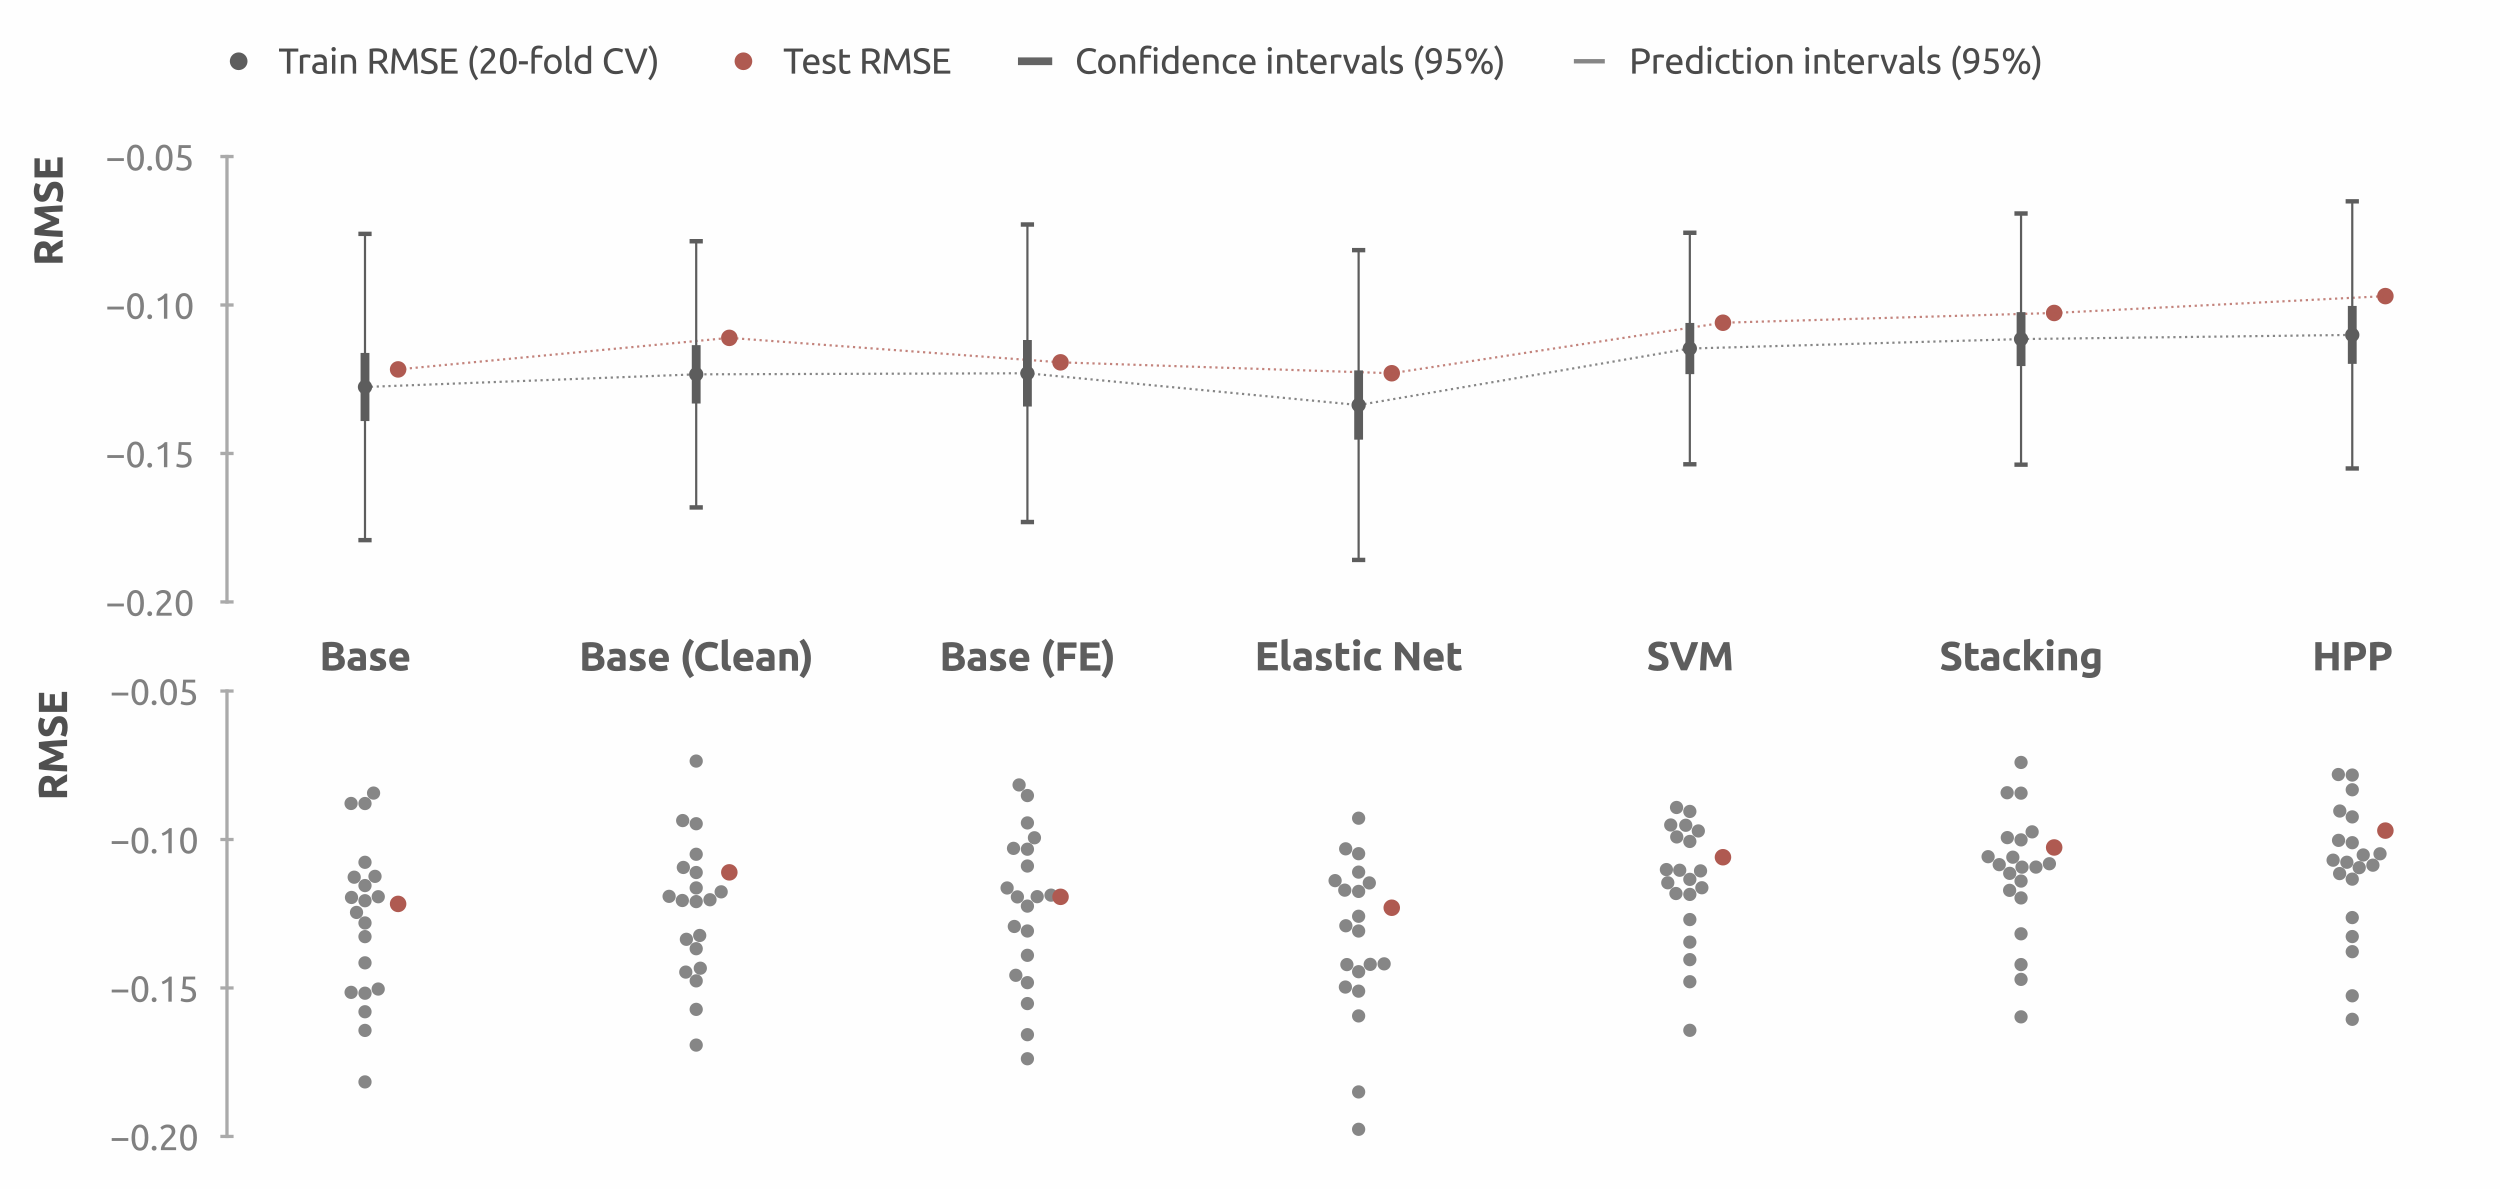 <?xml version="1.0" encoding="utf-8" standalone="no"?>
<!DOCTYPE svg PUBLIC "-//W3C//DTD SVG 1.1//EN"
  "http://www.w3.org/Graphics/SVG/1.1/DTD/svg11.dtd">
<svg xmlns:xlink="http://www.w3.org/1999/xlink" width="565.766pt" height="268.967pt" viewBox="0 0 565.766 268.967" xmlns="http://www.w3.org/2000/svg" version="1.1">
 <defs>
  <style type="text/css">*{stroke-linejoin: round; stroke-linecap: butt}</style>
 </defs>
 <g id="figure_1">
  <g id="patch_1">
   <path d="M 0 268.967 
L 565.766 268.967 
L 565.766 0 
L 0 0 
z
" style="fill: #fefefe"/>
  </g>
  <g id="axes_1">
   <g id="patch_2">
    <path d="M 56.366 136.224 
L 558.566 136.224 
L 558.566 35.424 
L 56.366 35.424 
z
" style="fill: #fefefe"/>
   </g>
   <g id="matplotlib.axis_1">
    <g id="xtick_1">
     <g id="text_1">
      <!-- Base -->
      <g style="fill: #5d5d5d" transform="translate(72.277 151.707) scale(0.09 -0.09)">
       <defs>
        <path id="Ubuntu-Bold-42" d="M 1990 -58 
Q 1626 -58 1264 -35 
Q 902 -13 512 70 
L 512 4371 
Q 819 4429 1184 4457 
Q 1549 4486 1862 4486 
Q 2285 4486 2640 4425 
Q 2995 4365 3251 4217 
Q 3507 4070 3651 3830 
Q 3795 3590 3795 3238 
Q 3795 2707 3283 2400 
Q 3706 2240 3859 1965 
Q 4013 1690 4013 1344 
Q 4013 646 3504 294 
Q 2995 -58 1990 -58 
z
M 1485 1933 
L 1485 787 
Q 1594 774 1722 768 
Q 1850 762 2003 762 
Q 2451 762 2726 890 
Q 3002 1018 3002 1363 
Q 3002 1670 2771 1801 
Q 2541 1933 2112 1933 
L 1485 1933 
z
M 1485 2694 
L 1971 2694 
Q 2432 2694 2630 2812 
Q 2829 2931 2829 3194 
Q 2829 3462 2624 3571 
Q 2419 3680 2022 3680 
Q 1894 3680 1747 3677 
Q 1600 3674 1485 3661 
L 1485 2694 
z
" transform="scale(0.016)"/>
        <path id="Ubuntu-Bold-61" d="M 1734 666 
Q 1875 666 2003 672 
Q 2131 678 2208 691 
L 2208 1414 
Q 2150 1427 2035 1440 
Q 1920 1453 1824 1453 
Q 1690 1453 1571 1437 
Q 1453 1421 1363 1376 
Q 1274 1331 1222 1254 
Q 1171 1178 1171 1062 
Q 1171 838 1321 752 
Q 1472 666 1734 666 
z
M 1658 3456 
Q 2080 3456 2361 3360 
Q 2643 3264 2812 3085 
Q 2982 2906 3052 2650 
Q 3123 2394 3123 2080 
L 3123 96 
Q 2918 51 2553 -9 
Q 2189 -70 1670 -70 
Q 1344 -70 1078 -12 
Q 813 45 621 176 
Q 429 307 326 518 
Q 224 730 224 1037 
Q 224 1331 342 1536 
Q 461 1741 659 1862 
Q 858 1984 1114 2038 
Q 1370 2093 1645 2093 
Q 1830 2093 1974 2077 
Q 2118 2061 2208 2035 
L 2208 2125 
Q 2208 2368 2061 2515 
Q 1914 2662 1549 2662 
Q 1306 2662 1069 2627 
Q 832 2592 659 2528 
L 538 3296 
Q 621 3322 745 3350 
Q 870 3379 1017 3401 
Q 1165 3424 1328 3440 
Q 1491 3456 1658 3456 
z
" transform="scale(0.016)"/>
        <path id="Ubuntu-Bold-73" d="M 1414 685 
Q 1677 685 1785 736 
Q 1894 787 1894 934 
Q 1894 1050 1753 1136 
Q 1613 1222 1325 1331 
Q 1101 1414 918 1504 
Q 736 1594 608 1718 
Q 480 1843 409 2016 
Q 339 2189 339 2432 
Q 339 2906 691 3181 
Q 1043 3456 1658 3456 
Q 1965 3456 2246 3401 
Q 2528 3347 2694 3283 
L 2528 2541 
Q 2362 2598 2166 2643 
Q 1971 2688 1728 2688 
Q 1280 2688 1280 2438 
Q 1280 2381 1299 2336 
Q 1318 2291 1376 2249 
Q 1434 2208 1533 2160 
Q 1632 2112 1786 2054 
Q 2099 1939 2304 1827 
Q 2509 1715 2627 1584 
Q 2746 1453 2794 1293 
Q 2842 1133 2842 922 
Q 2842 422 2467 166 
Q 2093 -90 1408 -90 
Q 960 -90 662 -13 
Q 365 64 250 115 
L 410 890 
Q 653 794 909 739 
Q 1165 685 1414 685 
z
" transform="scale(0.016)"/>
        <path id="Ubuntu-Bold-65" d="M 288 1658 
Q 288 2106 425 2442 
Q 563 2778 787 3002 
Q 1011 3226 1302 3341 
Q 1594 3456 1901 3456 
Q 2618 3456 3034 3017 
Q 3450 2579 3450 1728 
Q 3450 1645 3443 1545 
Q 3437 1446 3430 1370 
L 1267 1370 
Q 1299 1075 1542 902 
Q 1786 730 2195 730 
Q 2458 730 2710 778 
Q 2963 826 3123 896 
L 3251 122 
Q 3174 83 3046 44 
Q 2918 6 2761 -22 
Q 2605 -51 2425 -70 
Q 2246 -90 2067 -90 
Q 1613 -90 1277 44 
Q 941 179 720 412 
Q 499 646 393 966 
Q 288 1286 288 1658 
z
M 2528 2022 
Q 2522 2144 2486 2259 
Q 2451 2374 2377 2464 
Q 2304 2554 2192 2611 
Q 2080 2669 1914 2669 
Q 1754 2669 1638 2614 
Q 1523 2560 1446 2470 
Q 1370 2381 1328 2262 
Q 1286 2144 1267 2022 
L 2528 2022 
z
" transform="scale(0.016)"/>
       </defs>
       <use xlink:href="#Ubuntu-Bold-42"/>
       <use xlink:href="#Ubuntu-Bold-61" x="67.2"/>
       <use xlink:href="#Ubuntu-Bold-73" x="122.5"/>
       <use xlink:href="#Ubuntu-Bold-65" x="171"/>
      </g>
     </g>
    </g>
    <g id="xtick_2">
     <g id="text_2">
      <!-- Base (Clean) -->
      <g style="fill: #5d5d5d" transform="translate(131.029 151.77) scale(0.09 -0.09)">
       <defs>
        <path id="Ubuntu-Bold-20" transform="scale(0.016)"/>
        <path id="Ubuntu-Bold-28" d="M 1389 1914 
Q 1389 1158 1625 473 
Q 1862 -211 2246 -755 
L 1581 -1184 
Q 1037 -550 742 237 
Q 448 1024 448 1914 
Q 448 2803 742 3590 
Q 1037 4378 1581 5011 
L 2246 4582 
Q 1862 4038 1625 3353 
Q 1389 2669 1389 1914 
z
" transform="scale(0.016)"/>
        <path id="Ubuntu-Bold-43" d="M 2534 -90 
Q 1453 -90 886 512 
Q 320 1114 320 2221 
Q 320 2771 493 3203 
Q 666 3635 966 3932 
Q 1267 4230 1683 4384 
Q 2099 4538 2586 4538 
Q 2867 4538 3097 4496 
Q 3328 4454 3501 4400 
Q 3674 4346 3789 4288 
Q 3904 4230 3955 4198 
L 3667 3392 
Q 3462 3501 3190 3577 
Q 2918 3654 2573 3654 
Q 2342 3654 2121 3577 
Q 1901 3501 1731 3331 
Q 1562 3162 1459 2893 
Q 1357 2624 1357 2240 
Q 1357 1933 1424 1667 
Q 1491 1402 1641 1210 
Q 1792 1018 2035 906 
Q 2278 794 2624 794 
Q 2842 794 3014 819 
Q 3187 845 3321 880 
Q 3456 915 3558 960 
Q 3661 1005 3744 1043 
L 4019 243 
Q 3808 115 3424 12 
Q 3040 -90 2534 -90 
z
" transform="scale(0.016)"/>
        <path id="Ubuntu-Bold-6c" d="M 1792 -64 
Q 1376 -58 1117 25 
Q 858 109 707 259 
Q 557 410 502 624 
Q 448 838 448 1107 
L 448 4813 
L 1402 4966 
L 1402 1299 
Q 1402 1171 1421 1068 
Q 1440 966 1494 896 
Q 1549 826 1651 781 
Q 1754 736 1926 723 
L 1792 -64 
z
" transform="scale(0.016)"/>
        <path id="Ubuntu-Bold-6e" d="M 448 3251 
Q 691 3322 1075 3382 
Q 1459 3443 1882 3443 
Q 2310 3443 2595 3331 
Q 2880 3219 3046 3014 
Q 3213 2810 3283 2528 
Q 3354 2246 3354 1901 
L 3354 0 
L 2400 0 
L 2400 1786 
Q 2400 2246 2278 2438 
Q 2157 2630 1824 2630 
Q 1722 2630 1606 2620 
Q 1491 2611 1402 2598 
L 1402 0 
L 448 0 
L 448 3251 
z
" transform="scale(0.016)"/>
        <path id="Ubuntu-Bold-29" d="M 890 1914 
Q 890 2669 653 3353 
Q 416 4038 32 4582 
L 698 5011 
Q 1242 4378 1536 3590 
Q 1830 2803 1830 1914 
Q 1830 1024 1536 237 
Q 1242 -550 698 -1184 
L 32 -755 
Q 416 -211 653 473 
Q 890 1158 890 1914 
z
" transform="scale(0.016)"/>
       </defs>
       <use xlink:href="#Ubuntu-Bold-42"/>
       <use xlink:href="#Ubuntu-Bold-61" x="67.2"/>
       <use xlink:href="#Ubuntu-Bold-73" x="122.5"/>
       <use xlink:href="#Ubuntu-Bold-65" x="171"/>
       <use xlink:href="#Ubuntu-Bold-20" x="229.4"/>
       <use xlink:href="#Ubuntu-Bold-28" x="253.4"/>
       <use xlink:href="#Ubuntu-Bold-43" x="287"/>
       <use xlink:href="#Ubuntu-Bold-6c" x="351.8"/>
       <use xlink:href="#Ubuntu-Bold-65" x="383.4"/>
       <use xlink:href="#Ubuntu-Bold-61" x="441.8"/>
       <use xlink:href="#Ubuntu-Bold-6e" x="497.1"/>
       <use xlink:href="#Ubuntu-Bold-29" x="553.875"/>
      </g>
     </g>
    </g>
    <g id="xtick_3">
     <g id="text_3">
      <!-- Base (FE) -->
      <g style="fill: #5d5d5d" transform="translate(212.594 151.77) scale(0.09 -0.09)">
       <defs>
        <path id="Ubuntu-Bold-46" d="M 512 0 
L 512 4435 
L 3482 4435 
L 3482 3597 
L 1510 3597 
L 1510 2669 
L 3264 2669 
L 3264 1830 
L 1510 1830 
L 1510 0 
L 512 0 
z
" transform="scale(0.016)"/>
        <path id="Ubuntu-Bold-45" d="M 512 0 
L 512 4435 
L 3507 4435 
L 3507 3597 
L 1510 3597 
L 1510 2726 
L 3283 2726 
L 3283 1907 
L 1510 1907 
L 1510 838 
L 3654 838 
L 3654 0 
L 512 0 
z
" transform="scale(0.016)"/>
       </defs>
       <use xlink:href="#Ubuntu-Bold-42"/>
       <use xlink:href="#Ubuntu-Bold-61" x="67.2"/>
       <use xlink:href="#Ubuntu-Bold-73" x="122.5"/>
       <use xlink:href="#Ubuntu-Bold-65" x="171"/>
       <use xlink:href="#Ubuntu-Bold-20" x="229.4"/>
       <use xlink:href="#Ubuntu-Bold-28" x="253.4"/>
       <use xlink:href="#Ubuntu-Bold-46" x="289"/>
       <use xlink:href="#Ubuntu-Bold-45" x="346.4"/>
       <use xlink:href="#Ubuntu-Bold-29" x="407"/>
      </g>
     </g>
    </g>
    <g id="xtick_4">
     <g id="text_4">
      <!-- Elastic Net -->
      <g style="fill: #5d5d5d" transform="translate(283.922 151.707) scale(0.09 -0.09)">
       <defs>
        <path id="Ubuntu-Bold-74" d="M 416 4205 
L 1370 4358 
L 1370 3366 
L 2515 3366 
L 2515 2573 
L 1370 2573 
L 1370 1389 
Q 1370 1088 1475 909 
Q 1581 730 1901 730 
Q 2054 730 2217 758 
Q 2381 787 2515 838 
L 2650 96 
Q 2477 26 2265 -25 
Q 2054 -77 1747 -77 
Q 1357 -77 1101 28 
Q 845 134 691 323 
Q 538 512 477 781 
Q 416 1050 416 1376 
L 416 4205 
z
" transform="scale(0.016)"/>
        <path id="Ubuntu-Bold-69" d="M 1402 0 
L 448 0 
L 448 3366 
L 1402 3366 
L 1402 0 
z
M 1491 4339 
Q 1491 4077 1321 3926 
Q 1152 3776 922 3776 
Q 691 3776 521 3926 
Q 352 4077 352 4339 
Q 352 4602 521 4752 
Q 691 4902 922 4902 
Q 1152 4902 1321 4752 
Q 1491 4602 1491 4339 
z
" transform="scale(0.016)"/>
        <path id="Ubuntu-Bold-63" d="M 288 1683 
Q 288 2048 406 2371 
Q 525 2694 749 2934 
Q 973 3174 1293 3315 
Q 1613 3456 2022 3456 
Q 2291 3456 2515 3408 
Q 2739 3360 2950 3270 
L 2752 2509 
Q 2618 2560 2458 2598 
Q 2298 2637 2099 2637 
Q 1677 2637 1469 2374 
Q 1261 2112 1261 1683 
Q 1261 1229 1456 979 
Q 1651 730 2138 730 
Q 2310 730 2508 762 
Q 2707 794 2874 864 
L 3008 83 
Q 2842 13 2592 -38 
Q 2342 -90 2042 -90 
Q 1581 -90 1248 48 
Q 915 186 700 422 
Q 486 659 387 982 
Q 288 1306 288 1683 
z
" transform="scale(0.016)"/>
        <path id="Ubuntu-Bold-4e" d="M 3488 0 
Q 3059 762 2560 1504 
Q 2061 2246 1498 2906 
L 1498 0 
L 512 0 
L 512 4435 
L 1325 4435 
Q 1536 4224 1792 3917 
Q 2048 3610 2313 3261 
Q 2579 2912 2841 2537 
Q 3104 2163 3334 1818 
L 3334 4435 
L 4326 4435 
L 4326 0 
L 3488 0 
z
" transform="scale(0.016)"/>
       </defs>
       <use xlink:href="#Ubuntu-Bold-45"/>
       <use xlink:href="#Ubuntu-Bold-6c" x="60.6"/>
       <use xlink:href="#Ubuntu-Bold-61" x="93.7"/>
       <use xlink:href="#Ubuntu-Bold-73" x="149"/>
       <use xlink:href="#Ubuntu-Bold-74" x="197.5"/>
       <use xlink:href="#Ubuntu-Bold-69" x="241.9"/>
       <use xlink:href="#Ubuntu-Bold-63" x="270.8"/>
       <use xlink:href="#Ubuntu-Bold-20" x="320.8"/>
       <use xlink:href="#Ubuntu-Bold-4e" x="344.8"/>
       <use xlink:href="#Ubuntu-Bold-65" x="420.4"/>
       <use xlink:href="#Ubuntu-Bold-74" x="478.8"/>
      </g>
     </g>
    </g>
    <g id="xtick_5">
     <g id="text_5">
      <!-- SVM -->
      <g style="fill: #5d5d5d" transform="translate(372.606 151.707) scale(0.09 -0.09)">
       <defs>
        <path id="Ubuntu-Bold-53" d="M 1722 762 
Q 1933 762 2070 797 
Q 2208 832 2291 893 
Q 2374 954 2406 1037 
Q 2438 1120 2438 1222 
Q 2438 1440 2233 1584 
Q 2029 1728 1530 1894 
Q 1312 1971 1094 2070 
Q 877 2170 704 2320 
Q 531 2470 422 2684 
Q 314 2899 314 3206 
Q 314 3514 429 3760 
Q 544 4006 755 4179 
Q 966 4352 1267 4445 
Q 1568 4538 1946 4538 
Q 2394 4538 2720 4442 
Q 3046 4346 3258 4230 
L 2970 3443 
Q 2784 3539 2557 3612 
Q 2330 3686 2010 3686 
Q 1651 3686 1494 3587 
Q 1338 3488 1338 3283 
Q 1338 3162 1395 3078 
Q 1453 2995 1558 2928 
Q 1664 2861 1801 2806 
Q 1939 2752 2106 2694 
Q 2451 2566 2707 2441 
Q 2963 2317 3132 2150 
Q 3302 1984 3385 1760 
Q 3469 1536 3469 1216 
Q 3469 595 3033 252 
Q 2598 -90 1722 -90 
Q 1427 -90 1190 -54 
Q 954 -19 771 32 
Q 589 83 457 140 
Q 326 198 237 250 
L 518 1043 
Q 717 934 1008 848 
Q 1299 762 1722 762 
z
" transform="scale(0.016)"/>
        <path id="Ubuntu-Bold-56" d="M 1830 0 
Q 1568 557 1312 1158 
Q 1056 1760 825 2349 
Q 595 2938 400 3475 
Q 205 4013 64 4435 
L 1165 4435 
Q 1293 4051 1443 3606 
Q 1594 3162 1750 2720 
Q 1907 2278 2054 1875 
Q 2202 1472 2330 1178 
Q 2451 1472 2601 1875 
Q 2752 2278 2909 2720 
Q 3066 3162 3216 3606 
Q 3366 4051 3494 4435 
L 4557 4435 
Q 4410 4013 4218 3475 
Q 4026 2938 3795 2349 
Q 3565 1760 3309 1158 
Q 3053 557 2790 0 
L 1830 0 
z
" transform="scale(0.016)"/>
        <path id="Ubuntu-Bold-4d" d="M 1690 4435 
Q 1805 4224 1955 3913 
Q 2106 3603 2269 3241 
Q 2432 2880 2592 2502 
Q 2752 2125 2893 1792 
Q 3034 2125 3194 2502 
Q 3354 2880 3517 3241 
Q 3680 3603 3830 3913 
Q 3981 4224 4096 4435 
L 5005 4435 
Q 5069 3994 5123 3446 
Q 5178 2899 5219 2307 
Q 5261 1715 5296 1120 
Q 5331 525 5357 0 
L 4384 0 
Q 4365 646 4333 1408 
Q 4301 2170 4237 2944 
Q 4122 2675 3981 2348 
Q 3840 2022 3702 1696 
Q 3565 1370 3437 1072 
Q 3309 774 3219 563 
L 2522 563 
Q 2432 774 2304 1072 
Q 2176 1370 2038 1696 
Q 1901 2022 1760 2348 
Q 1619 2675 1504 2944 
Q 1440 2170 1408 1408 
Q 1376 646 1357 0 
L 384 0 
Q 410 525 445 1120 
Q 480 1715 521 2307 
Q 563 2899 617 3446 
Q 672 3994 736 4435 
L 1690 4435 
z
" transform="scale(0.016)"/>
       </defs>
       <use xlink:href="#Ubuntu-Bold-53"/>
       <use xlink:href="#Ubuntu-Bold-56" x="57.2"/>
       <use xlink:href="#Ubuntu-Bold-4d" x="128.4"/>
      </g>
     </g>
    </g>
    <g id="xtick_6">
     <g id="text_6">
      <!-- Stacking -->
      <g style="fill: #5d5d5d" transform="translate(438.88 151.707) scale(0.09 -0.09)">
       <defs>
        <path id="Ubuntu-Bold-6b" d="M 1402 2150 
Q 1542 2304 1692 2470 
Q 1843 2637 1984 2800 
Q 2125 2963 2249 3110 
Q 2374 3258 2464 3366 
L 3597 3366 
Q 3258 2976 2934 2621 
Q 2611 2266 2227 1888 
Q 2419 1715 2624 1475 
Q 2829 1235 3021 979 
Q 3213 723 3373 467 
Q 3533 211 3642 0 
L 2547 0 
Q 2445 166 2313 368 
Q 2182 570 2035 771 
Q 1888 973 1725 1158 
Q 1562 1344 1402 1472 
L 1402 0 
L 448 0 
L 448 4813 
L 1402 4966 
L 1402 2150 
z
" transform="scale(0.016)"/>
        <path id="Ubuntu-Bold-67" d="M 1261 1792 
Q 1261 992 1907 992 
Q 2054 992 2182 1030 
Q 2310 1069 2400 1120 
L 2400 2643 
Q 2330 2656 2234 2665 
Q 2138 2675 2010 2675 
Q 1632 2675 1446 2425 
Q 1261 2176 1261 1792 
z
M 3354 422 
Q 3354 -403 2934 -803 
Q 2515 -1203 1638 -1203 
Q 1331 -1203 1024 -1148 
Q 717 -1094 454 -1005 
L 621 -205 
Q 845 -294 1091 -345 
Q 1338 -397 1651 -397 
Q 2061 -397 2230 -217 
Q 2400 -38 2400 243 
L 2400 365 
Q 2246 294 2083 259 
Q 1920 224 1728 224 
Q 1030 224 659 637 
Q 288 1050 288 1792 
Q 288 2163 403 2467 
Q 518 2771 739 2988 
Q 960 3206 1280 3324 
Q 1600 3443 2003 3443 
Q 2176 3443 2358 3427 
Q 2541 3411 2720 3385 
Q 2899 3360 3062 3325 
Q 3226 3290 3354 3251 
L 3354 422 
z
" transform="scale(0.016)"/>
       </defs>
       <use xlink:href="#Ubuntu-Bold-53"/>
       <use xlink:href="#Ubuntu-Bold-74" x="58.2"/>
       <use xlink:href="#Ubuntu-Bold-61" x="100.6"/>
       <use xlink:href="#Ubuntu-Bold-63" x="155.9"/>
       <use xlink:href="#Ubuntu-Bold-6b" x="205.9"/>
       <use xlink:href="#Ubuntu-Bold-69" x="263.8"/>
       <use xlink:href="#Ubuntu-Bold-6e" x="292.7"/>
       <use xlink:href="#Ubuntu-Bold-67" x="351.6"/>
      </g>
     </g>
    </g>
    <g id="xtick_7">
     <g id="text_7">
      <!-- HPP -->
      <g style="fill: #5d5d5d" transform="translate(523.232 151.707) scale(0.09 -0.09)">
       <defs>
        <path id="Ubuntu-Bold-48" d="M 3187 4435 
L 4186 4435 
L 4186 0 
L 3187 0 
L 3187 1882 
L 1510 1882 
L 1510 0 
L 512 0 
L 512 4435 
L 1510 4435 
L 1510 2739 
L 3187 2739 
L 3187 4435 
z
" transform="scale(0.016)"/>
        <path id="Ubuntu-Bold-50" d="M 1843 4486 
Q 2835 4486 3366 4137 
Q 3898 3789 3898 2995 
Q 3898 2195 3360 1840 
Q 2822 1485 1824 1485 
L 1510 1485 
L 1510 0 
L 512 0 
L 512 4371 
Q 838 4435 1203 4460 
Q 1568 4486 1843 4486 
z
M 1907 3635 
Q 1798 3635 1692 3628 
Q 1587 3622 1510 3616 
L 1510 2336 
L 1824 2336 
Q 2342 2336 2604 2477 
Q 2867 2618 2867 3002 
Q 2867 3187 2800 3308 
Q 2733 3430 2608 3504 
Q 2483 3578 2304 3606 
Q 2125 3635 1907 3635 
z
" transform="scale(0.016)"/>
       </defs>
       <use xlink:href="#Ubuntu-Bold-48"/>
       <use xlink:href="#Ubuntu-Bold-50" x="73.4"/>
       <use xlink:href="#Ubuntu-Bold-50" x="137.8"/>
      </g>
     </g>
    </g>
   </g>
   <g id="matplotlib.axis_2">
    <g id="ytick_1">
     <g id="line2d_1">
      <defs>
       <path id="m584a3db4c7" d="M 1.5 0 
L -1.5 -0 
" style="stroke: #aaaaaa; stroke-width: 0.75"/>
      </defs>
      <g>
       <use xlink:href="#m584a3db4c7" x="51.366" y="136.224" style="fill: #aaaaaa; stroke: #aaaaaa; stroke-width: 0.75"/>
      </g>
     </g>
     <g id="text_8">
      <!-- −0.20 -->
      <g style="fill: #808080" transform="translate(23.848 139.327) scale(0.08 -0.08)">
       <defs>
        <path id="Ubuntu-2212" d="M 339 2138 
L 3270 2138 
L 3270 1632 
L 339 1632 
L 339 2138 
z
" transform="scale(0.016)"/>
        <path id="Ubuntu-30" d="M 320 2221 
Q 320 3334 713 3936 
Q 1107 4538 1805 4538 
Q 2502 4538 2896 3936 
Q 3290 3334 3290 2221 
Q 3290 1107 2896 505 
Q 2502 -96 1805 -96 
Q 1107 -96 713 505 
Q 320 1107 320 2221 
z
M 2662 2221 
Q 2662 2586 2620 2912 
Q 2579 3238 2480 3481 
Q 2381 3725 2214 3869 
Q 2048 4013 1805 4013 
Q 1562 4013 1395 3869 
Q 1229 3725 1129 3481 
Q 1030 3238 988 2912 
Q 947 2586 947 2221 
Q 947 1856 988 1529 
Q 1030 1203 1129 960 
Q 1229 717 1395 573 
Q 1562 429 1805 429 
Q 2048 429 2214 573 
Q 2381 717 2480 960 
Q 2579 1203 2620 1529 
Q 2662 1856 2662 2221 
z
" transform="scale(0.016)"/>
        <path id="Ubuntu-2e" d="M 1216 346 
Q 1216 173 1101 45 
Q 986 -83 787 -83 
Q 589 -83 473 45 
Q 358 173 358 346 
Q 358 518 473 646 
Q 589 774 787 774 
Q 986 774 1101 646 
Q 1216 518 1216 346 
z
" transform="scale(0.016)"/>
        <path id="Ubuntu-32" d="M 2989 3302 
Q 2989 3072 2896 2857 
Q 2803 2643 2649 2435 
Q 2496 2227 2304 2025 
Q 2112 1824 1920 1632 
Q 1811 1523 1667 1376 
Q 1523 1229 1395 1069 
Q 1267 909 1180 761 
Q 1094 614 1094 506 
L 3136 506 
L 3136 0 
L 448 0 
Q 442 38 442 76 
Q 442 115 442 147 
Q 442 448 541 707 
Q 640 966 800 1196 
Q 960 1427 1158 1632 
Q 1357 1837 1549 2029 
Q 1709 2182 1853 2332 
Q 1997 2483 2109 2633 
Q 2221 2784 2288 2944 
Q 2355 3104 2355 3283 
Q 2355 3475 2294 3609 
Q 2234 3744 2131 3833 
Q 2029 3923 1891 3964 
Q 1754 4006 1600 4006 
Q 1414 4006 1260 3955 
Q 1107 3904 985 3837 
Q 864 3770 781 3696 
Q 698 3622 653 3584 
L 358 4006 
Q 416 4070 531 4163 
Q 646 4256 806 4339 
Q 966 4422 1164 4480 
Q 1363 4538 1594 4538 
Q 2291 4538 2640 4214 
Q 2989 3891 2989 3302 
z
" transform="scale(0.016)"/>
       </defs>
       <use xlink:href="#Ubuntu-2212"/>
       <use xlink:href="#Ubuntu-30" x="56.4"/>
       <use xlink:href="#Ubuntu-2e" x="112.8"/>
       <use xlink:href="#Ubuntu-32" x="137.4"/>
       <use xlink:href="#Ubuntu-30" x="193.8"/>
      </g>
     </g>
    </g>
    <g id="ytick_2">
     <g id="line2d_2">
      <g>
       <use xlink:href="#m584a3db4c7" x="51.366" y="102.624" style="fill: #aaaaaa; stroke: #aaaaaa; stroke-width: 0.75"/>
      </g>
     </g>
     <g id="text_9">
      <!-- −0.15 -->
      <g style="fill: #808080" transform="translate(23.848 105.728) scale(0.08 -0.08)">
       <defs>
        <path id="Ubuntu-31" d="M 595 3520 
Q 960 3661 1305 3881 
Q 1651 4102 1939 4435 
L 2362 4435 
L 2362 0 
L 1766 0 
L 1766 3610 
Q 1690 3539 1578 3462 
Q 1466 3386 1334 3315 
Q 1203 3245 1059 3181 
Q 915 3117 781 3072 
L 595 3520 
z
" transform="scale(0.016)"/>
        <path id="Ubuntu-35" d="M 1274 2726 
Q 2240 2688 2691 2304 
Q 3142 1920 3142 1261 
Q 3142 966 3043 716 
Q 2944 467 2742 288 
Q 2541 109 2233 6 
Q 1926 -96 1504 -96 
Q 1338 -96 1165 -70 
Q 992 -45 845 -6 
Q 698 32 582 70 
Q 467 109 416 134 
L 531 653 
Q 640 602 886 518 
Q 1133 435 1491 435 
Q 1779 435 1974 499 
Q 2170 563 2291 672 
Q 2413 781 2467 925 
Q 2522 1069 2522 1229 
Q 2522 1472 2438 1661 
Q 2355 1850 2144 1978 
Q 1933 2106 1581 2173 
Q 1229 2240 691 2240 
Q 730 2554 752 2829 
Q 774 3104 793 3366 
Q 813 3629 825 3888 
Q 838 4147 851 4435 
L 2989 4435 
L 2989 3930 
L 1370 3930 
Q 1363 3834 1350 3670 
Q 1338 3507 1325 3331 
Q 1312 3155 1299 2988 
Q 1286 2822 1274 2726 
z
" transform="scale(0.016)"/>
       </defs>
       <use xlink:href="#Ubuntu-2212"/>
       <use xlink:href="#Ubuntu-30" x="56.4"/>
       <use xlink:href="#Ubuntu-2e" x="112.8"/>
       <use xlink:href="#Ubuntu-31" x="137.4"/>
       <use xlink:href="#Ubuntu-35" x="193.8"/>
      </g>
     </g>
    </g>
    <g id="ytick_3">
     <g id="line2d_3">
      <g>
       <use xlink:href="#m584a3db4c7" x="51.366" y="69.024" style="fill: #aaaaaa; stroke: #aaaaaa; stroke-width: 0.75"/>
      </g>
     </g>
     <g id="text_10">
      <!-- −0.10 -->
      <g style="fill: #808080" transform="translate(23.848 72.127) scale(0.08 -0.08)">
       <use xlink:href="#Ubuntu-2212"/>
       <use xlink:href="#Ubuntu-30" x="56.4"/>
       <use xlink:href="#Ubuntu-2e" x="112.8"/>
       <use xlink:href="#Ubuntu-31" x="137.4"/>
       <use xlink:href="#Ubuntu-30" x="193.8"/>
      </g>
     </g>
    </g>
    <g id="ytick_4">
     <g id="line2d_4">
      <g>
       <use xlink:href="#m584a3db4c7" x="51.366" y="35.424" style="fill: #aaaaaa; stroke: #aaaaaa; stroke-width: 0.75"/>
      </g>
     </g>
     <g id="text_11">
      <!-- −0.05 -->
      <g style="fill: #808080" transform="translate(23.848 38.528) scale(0.08 -0.08)">
       <use xlink:href="#Ubuntu-2212"/>
       <use xlink:href="#Ubuntu-30" x="56.4"/>
       <use xlink:href="#Ubuntu-2e" x="112.8"/>
       <use xlink:href="#Ubuntu-30" x="137.4"/>
       <use xlink:href="#Ubuntu-35" x="193.8"/>
      </g>
     </g>
    </g>
    <g id="text_12">
     <!-- RMSE -->
     <g style="fill: #505050" transform="translate(14.183 60.192) rotate(-90) scale(0.09 -0.09)">
      <defs>
       <path id="Ubuntu-Bold-52" d="M 1811 4486 
Q 2810 4486 3341 4131 
Q 3872 3776 3872 3027 
Q 3872 2560 3657 2269 
Q 3443 1978 3040 1811 
Q 3174 1645 3321 1430 
Q 3469 1216 3613 982 
Q 3757 749 3891 496 
Q 4026 243 4141 0 
L 3021 0 
Q 2899 218 2774 442 
Q 2650 666 2518 877 
Q 2387 1088 2259 1277 
Q 2131 1466 2003 1619 
L 1510 1619 
L 1510 0 
L 512 0 
L 512 4371 
Q 838 4435 1187 4460 
Q 1536 4486 1811 4486 
z
M 1869 3635 
Q 1760 3635 1673 3628 
Q 1587 3622 1510 3616 
L 1510 2413 
L 1792 2413 
Q 2355 2413 2598 2553 
Q 2842 2694 2842 3034 
Q 2842 3360 2595 3497 
Q 2349 3635 1869 3635 
z
" transform="scale(0.016)"/>
      </defs>
      <use xlink:href="#Ubuntu-Bold-52"/>
      <use xlink:href="#Ubuntu-Bold-4d" x="66.7"/>
      <use xlink:href="#Ubuntu-Bold-53" x="156.4"/>
      <use xlink:href="#Ubuntu-Bold-45" x="214.6"/>
     </g>
    </g>
   </g>
   <g id="PathCollection_1">
    <defs>
     <path id="mf16b48b9bd" d="M 0 1.118 
C 0.297 1.118 0.581 1 0.791 0.791 
C 1 0.581 1.118 0.297 1.118 0 
C 1.118 -0.297 1 -0.581 0.791 -0.791 
C 0.581 -1 0.297 -1.118 0 -1.118 
C -0.297 -1.118 -0.581 -1 -0.791 -0.791 
C -1 -0.581 -1.118 -0.297 -1.118 0 
C -1.118 0.297 -1 0.581 -0.791 0.791 
C -0.581 1 -0.297 1.118 0 1.118 
z
" style="stroke: #5d5d5d"/>
    </defs>
    <g clip-path="url(#peb103abf36)">
     <use xlink:href="#mf16b48b9bd" x="82.6" y="87.581" style="fill: #5d5d5d; stroke: #5d5d5d"/>
     <use xlink:href="#mf16b48b9bd" x="157.555" y="84.715" style="fill: #5d5d5d; stroke: #5d5d5d"/>
     <use xlink:href="#mf16b48b9bd" x="232.511" y="84.473" style="fill: #5d5d5d; stroke: #5d5d5d"/>
     <use xlink:href="#mf16b48b9bd" x="307.466" y="91.664" style="fill: #5d5d5d; stroke: #5d5d5d"/>
     <use xlink:href="#mf16b48b9bd" x="382.421" y="78.873" style="fill: #5d5d5d; stroke: #5d5d5d"/>
     <use xlink:href="#mf16b48b9bd" x="457.376" y="76.736" style="fill: #5d5d5d; stroke: #5d5d5d"/>
     <use xlink:href="#mf16b48b9bd" x="532.332" y="75.791" style="fill: #5d5d5d; stroke: #5d5d5d"/>
    </g>
   </g>
   <g id="PathCollection_2">
    <defs>
     <path id="C0_0_3cdcb043c1" d="M 0 1.871 
C 0.496 1.871 0.972 1.674 1.323 1.323 
C 1.674 0.972 1.871 0.496 1.871 -0 
C 1.871 -0.496 1.674 -0.972 1.323 -1.323 
C 0.972 -1.674 0.496 -1.871 0 -1.871 
C -0.496 -1.871 -0.972 -1.674 -1.323 -1.323 
C -1.674 -0.972 -1.871 -0.496 -1.871 0 
C -1.871 0.496 -1.674 0.972 -1.323 1.323 
C -0.972 1.674 -0.496 1.871 0 1.871 
z
"/>
    </defs>
    <g clip-path="url(#peb103abf36)">
     <use xlink:href="#C0_0_3cdcb043c1" x="90.096" y="83.6" style="fill: #af5a51"/>
    </g>
    <g clip-path="url(#peb103abf36)">
     <use xlink:href="#C0_0_3cdcb043c1" x="165.051" y="76.46" style="fill: #af5a51"/>
    </g>
    <g clip-path="url(#peb103abf36)">
     <use xlink:href="#C0_0_3cdcb043c1" x="240.006" y="81.999" style="fill: #af5a51"/>
    </g>
    <g clip-path="url(#peb103abf36)">
     <use xlink:href="#C0_0_3cdcb043c1" x="314.961" y="84.468" style="fill: #af5a51"/>
    </g>
    <g clip-path="url(#peb103abf36)">
     <use xlink:href="#C0_0_3cdcb043c1" x="389.917" y="73.037" style="fill: #af5a51"/>
    </g>
    <g clip-path="url(#peb103abf36)">
     <use xlink:href="#C0_0_3cdcb043c1" x="464.872" y="70.828" style="fill: #af5a51"/>
    </g>
    <g clip-path="url(#peb103abf36)">
     <use xlink:href="#C0_0_3cdcb043c1" x="539.827" y="67.012" style="fill: #af5a51"/>
    </g>
   </g>
   <g id="line2d_5">
    <path d="M 82.6 87.581 
L 157.555 84.715 
L 232.511 84.473 
L 307.466 91.664 
L 382.421 78.873 
L 457.376 76.736 
L 532.332 75.791 
" clip-path="url(#peb103abf36)" style="fill: none; stroke-dasharray: 0.5,0.825; stroke-dashoffset: 0; stroke: #5d5d5d; stroke-opacity: 0.75; stroke-width: 0.5"/>
   </g>
   <g id="line2d_6">
    <path d="M 90.096 83.6 
L 165.051 76.46 
L 240.006 81.999 
L 314.961 84.468 
L 389.917 73.037 
L 464.872 70.828 
L 539.827 67.012 
" clip-path="url(#peb103abf36)" style="fill: none; stroke-dasharray: 0.5,0.825; stroke-dashoffset: 0; stroke: #af5a51; stroke-opacity: 0.75; stroke-width: 0.5"/>
   </g>
   <g id="LineCollection_1">
    <path d="M 82.6 122.236 
L 82.6 52.925 
" clip-path="url(#peb103abf36)" style="fill: none; stroke: #5d5d5d; stroke-width: 0.5"/>
    <path d="M 157.555 114.837 
L 157.555 54.593 
" clip-path="url(#peb103abf36)" style="fill: none; stroke: #5d5d5d; stroke-width: 0.5"/>
    <path d="M 232.511 118.141 
L 232.511 50.805 
" clip-path="url(#peb103abf36)" style="fill: none; stroke: #5d5d5d; stroke-width: 0.5"/>
    <path d="M 307.466 126.718 
L 307.466 56.611 
" clip-path="url(#peb103abf36)" style="fill: none; stroke: #5d5d5d; stroke-width: 0.5"/>
    <path d="M 382.421 105.071 
L 382.421 52.676 
" clip-path="url(#peb103abf36)" style="fill: none; stroke: #5d5d5d; stroke-width: 0.5"/>
    <path d="M 457.376 105.154 
L 457.376 48.317 
" clip-path="url(#peb103abf36)" style="fill: none; stroke: #5d5d5d; stroke-width: 0.5"/>
    <path d="M 532.332 106.017 
L 532.332 45.564 
" clip-path="url(#peb103abf36)" style="fill: none; stroke: #5d5d5d; stroke-width: 0.5"/>
   </g>
   <g id="line2d_7">
    <defs>
     <path id="md17ecb3456" d="M 1.5 0 
L -1.5 -0 
" style="stroke: #5d5d5d"/>
    </defs>
    <g clip-path="url(#peb103abf36)">
     <use xlink:href="#md17ecb3456" x="82.6" y="122.236" style="fill: #5d5d5d; stroke: #5d5d5d"/>
     <use xlink:href="#md17ecb3456" x="157.555" y="114.837" style="fill: #5d5d5d; stroke: #5d5d5d"/>
     <use xlink:href="#md17ecb3456" x="232.511" y="118.141" style="fill: #5d5d5d; stroke: #5d5d5d"/>
     <use xlink:href="#md17ecb3456" x="307.466" y="126.718" style="fill: #5d5d5d; stroke: #5d5d5d"/>
     <use xlink:href="#md17ecb3456" x="382.421" y="105.071" style="fill: #5d5d5d; stroke: #5d5d5d"/>
     <use xlink:href="#md17ecb3456" x="457.376" y="105.154" style="fill: #5d5d5d; stroke: #5d5d5d"/>
     <use xlink:href="#md17ecb3456" x="532.332" y="106.017" style="fill: #5d5d5d; stroke: #5d5d5d"/>
    </g>
   </g>
   <g id="line2d_8">
    <g clip-path="url(#peb103abf36)">
     <use xlink:href="#md17ecb3456" x="82.6" y="52.925" style="fill: #5d5d5d; stroke: #5d5d5d"/>
     <use xlink:href="#md17ecb3456" x="157.555" y="54.593" style="fill: #5d5d5d; stroke: #5d5d5d"/>
     <use xlink:href="#md17ecb3456" x="232.511" y="50.805" style="fill: #5d5d5d; stroke: #5d5d5d"/>
     <use xlink:href="#md17ecb3456" x="307.466" y="56.611" style="fill: #5d5d5d; stroke: #5d5d5d"/>
     <use xlink:href="#md17ecb3456" x="382.421" y="52.676" style="fill: #5d5d5d; stroke: #5d5d5d"/>
     <use xlink:href="#md17ecb3456" x="457.376" y="48.317" style="fill: #5d5d5d; stroke: #5d5d5d"/>
     <use xlink:href="#md17ecb3456" x="532.332" y="45.564" style="fill: #5d5d5d; stroke: #5d5d5d"/>
    </g>
   </g>
   <g id="LineCollection_2">
    <path d="M 82.6 95.296 
L 82.6 79.866 
" clip-path="url(#peb103abf36)" style="fill: none; stroke: #5d5d5d; stroke-width: 2"/>
    <path d="M 157.555 91.326 
L 157.555 78.104 
" clip-path="url(#peb103abf36)" style="fill: none; stroke: #5d5d5d; stroke-width: 2"/>
    <path d="M 232.511 92.002 
L 232.511 76.944 
" clip-path="url(#peb103abf36)" style="fill: none; stroke: #5d5d5d; stroke-width: 2"/>
    <path d="M 307.466 99.502 
L 307.466 83.826 
" clip-path="url(#peb103abf36)" style="fill: none; stroke: #5d5d5d; stroke-width: 2"/>
    <path d="M 382.421 84.668 
L 382.421 73.078 
" clip-path="url(#peb103abf36)" style="fill: none; stroke: #5d5d5d; stroke-width: 2"/>
    <path d="M 457.376 82.84 
L 457.376 70.631 
" clip-path="url(#peb103abf36)" style="fill: none; stroke: #5d5d5d; stroke-width: 2"/>
    <path d="M 532.332 82.351 
L 532.332 69.23 
" clip-path="url(#peb103abf36)" style="fill: none; stroke: #5d5d5d; stroke-width: 2"/>
   </g>
   <g id="line2d_9"/>
   <g id="line2d_10"/>
   <g id="patch_3">
    <path d="M 51.366 136.224 
L 51.366 35.424 
" style="fill: none; stroke: #aaaaaa; stroke-width: 0.75; stroke-linejoin: miter; stroke-linecap: square"/>
   </g>
   <g id="legend_1">
    <g id="line2d_11">
     <defs>
      <path id="mfaf55dde5a" d="M 0 1.5 
C 0.398 1.5 0.779 1.342 1.061 1.061 
C 1.342 0.779 1.5 0.398 1.5 0 
C 1.5 -0.398 1.342 -0.779 1.061 -1.061 
C 0.779 -1.342 0.398 -1.5 0 -1.5 
C -0.398 -1.5 -0.779 -1.342 -1.061 -1.061 
C -1.342 -0.779 -1.5 -0.398 -1.5 0 
C -1.5 0.398 -1.342 0.779 -1.061 1.061 
C -0.779 1.342 -0.398 1.5 0 1.5 
z
" style="stroke: #5d5d5d"/>
     </defs>
     <g>
      <use xlink:href="#mfaf55dde5a" x="54.011" y="13.864" style="fill: #5d5d5d; stroke: #5d5d5d"/>
     </g>
    </g>
    <g id="text_13">
     <!-- Train RMSE (20-fold CV) -->
     <g style="fill: #4b4b4b" transform="translate(63.011 16.664) scale(0.08 -0.08)">
      <defs>
       <path id="Ubuntu-54" d="M 3514 4435 
L 3514 3898 
L 2118 3898 
L 2118 0 
L 1498 0 
L 1498 3898 
L 102 3898 
L 102 4435 
L 3514 4435 
z
" transform="scale(0.016)"/>
       <path id="Ubuntu-72" d="M 1741 3398 
Q 1818 3398 1917 3388 
Q 2016 3379 2112 3363 
Q 2208 3347 2288 3331 
Q 2368 3315 2406 3302 
L 2304 2784 
Q 2234 2810 2070 2845 
Q 1907 2880 1651 2880 
Q 1485 2880 1321 2845 
Q 1158 2810 1107 2797 
L 1107 0 
L 512 0 
L 512 3187 
Q 723 3264 1036 3331 
Q 1350 3398 1741 3398 
z
" transform="scale(0.016)"/>
       <path id="Ubuntu-61" d="M 1638 429 
Q 1850 429 2013 438 
Q 2176 448 2285 474 
L 2285 1466 
Q 2221 1498 2077 1520 
Q 1933 1542 1728 1542 
Q 1594 1542 1443 1523 
Q 1293 1504 1168 1443 
Q 1043 1382 960 1276 
Q 877 1171 877 998 
Q 877 678 1081 553 
Q 1286 429 1638 429 
z
M 1587 3411 
Q 1946 3411 2192 3318 
Q 2438 3226 2588 3056 
Q 2739 2886 2803 2652 
Q 2867 2419 2867 2138 
L 2867 58 
Q 2790 45 2652 22 
Q 2515 0 2342 -19 
Q 2170 -38 1968 -54 
Q 1766 -70 1568 -70 
Q 1286 -70 1049 -12 
Q 813 45 640 169 
Q 467 294 371 499 
Q 275 704 275 992 
Q 275 1267 387 1465 
Q 499 1664 691 1785 
Q 883 1907 1139 1964 
Q 1395 2022 1677 2022 
Q 1766 2022 1862 2012 
Q 1958 2003 2044 1987 
Q 2131 1971 2195 1958 
Q 2259 1946 2285 1939 
L 2285 2106 
Q 2285 2253 2253 2397 
Q 2221 2541 2137 2653 
Q 2054 2765 1910 2832 
Q 1766 2899 1536 2899 
Q 1242 2899 1021 2857 
Q 800 2816 691 2771 
L 621 3264 
Q 736 3315 1005 3363 
Q 1274 3411 1587 3411 
z
" transform="scale(0.016)"/>
       <path id="Ubuntu-69" d="M 1107 0 
L 512 0 
L 512 3328 
L 1107 3328 
L 1107 0 
z
M 806 3930 
Q 646 3930 534 4035 
Q 422 4141 422 4320 
Q 422 4499 534 4604 
Q 646 4710 806 4710 
Q 966 4710 1078 4604 
Q 1190 4499 1190 4320 
Q 1190 4141 1078 4035 
Q 966 3930 806 3930 
z
" transform="scale(0.016)"/>
       <path id="Ubuntu-6e" d="M 512 3232 
Q 717 3283 1056 3340 
Q 1395 3398 1837 3398 
Q 2234 3398 2496 3286 
Q 2758 3174 2915 2972 
Q 3072 2771 3136 2489 
Q 3200 2208 3200 1869 
L 3200 0 
L 2605 0 
L 2605 1741 
Q 2605 2048 2563 2265 
Q 2522 2483 2426 2617 
Q 2330 2752 2170 2813 
Q 2010 2874 1773 2874 
Q 1677 2874 1574 2867 
Q 1472 2861 1379 2851 
Q 1286 2842 1212 2829 
Q 1139 2816 1107 2810 
L 1107 0 
L 512 0 
L 512 3232 
z
" transform="scale(0.016)"/>
       <path id="Ubuntu-20" transform="scale(0.016)"/>
       <path id="Ubuntu-52" d="M 2720 1856 
Q 2822 1728 2979 1520 
Q 3136 1312 3302 1059 
Q 3469 806 3632 531 
Q 3795 256 3910 0 
L 3232 0 
Q 3104 243 2953 492 
Q 2803 742 2649 969 
Q 2496 1197 2345 1395 
Q 2195 1594 2074 1741 
Q 1990 1734 1904 1734 
Q 1818 1734 1728 1734 
L 1171 1734 
L 1171 0 
L 550 0 
L 550 4371 
Q 813 4435 1136 4457 
Q 1459 4480 1728 4480 
Q 2662 4480 3152 4128 
Q 3642 3776 3642 3078 
Q 3642 2637 3408 2323 
Q 3174 2010 2720 1856 
z
M 1779 3936 
Q 1382 3936 1171 3917 
L 1171 2246 
L 1613 2246 
Q 1933 2246 2189 2278 
Q 2445 2310 2621 2400 
Q 2797 2490 2893 2653 
Q 2989 2816 2989 3085 
Q 2989 3334 2893 3500 
Q 2797 3667 2633 3763 
Q 2470 3859 2249 3897 
Q 2029 3936 1779 3936 
z
" transform="scale(0.016)"/>
       <path id="Ubuntu-4d" d="M 2541 614 
Q 2477 768 2371 1005 
Q 2266 1242 2144 1517 
Q 2022 1792 1884 2083 
Q 1747 2374 1625 2633 
Q 1504 2893 1398 3097 
Q 1293 3302 1229 3411 
Q 1158 2656 1113 1776 
Q 1069 896 1037 0 
L 429 0 
Q 454 576 486 1161 
Q 518 1747 560 2313 
Q 602 2880 650 3417 
Q 698 3955 755 4435 
L 1299 4435 
Q 1472 4154 1670 3770 
Q 1869 3386 2067 2966 
Q 2266 2547 2451 2128 
Q 2637 1709 2790 1363 
Q 2944 1709 3129 2128 
Q 3315 2547 3513 2966 
Q 3712 3386 3910 3770 
Q 4109 4154 4282 4435 
L 4826 4435 
Q 5043 2291 5152 0 
L 4544 0 
Q 4512 896 4467 1776 
Q 4422 2656 4352 3411 
Q 4288 3302 4182 3097 
Q 4077 2893 3955 2633 
Q 3834 2374 3696 2083 
Q 3558 1792 3436 1517 
Q 3315 1242 3209 1005 
Q 3104 768 3040 614 
L 2541 614 
z
" transform="scale(0.016)"/>
       <path id="Ubuntu-53" d="M 1581 442 
Q 2554 442 2554 1107 
Q 2554 1312 2467 1456 
Q 2381 1600 2233 1705 
Q 2086 1811 1897 1888 
Q 1709 1965 1498 2042 
Q 1254 2125 1036 2230 
Q 819 2336 659 2480 
Q 499 2624 406 2822 
Q 314 3021 314 3302 
Q 314 3885 710 4211 
Q 1107 4538 1805 4538 
Q 2208 4538 2537 4451 
Q 2867 4365 3021 4262 
L 2822 3757 
Q 2688 3840 2422 3920 
Q 2157 4000 1805 4000 
Q 1626 4000 1472 3961 
Q 1318 3923 1203 3846 
Q 1088 3770 1021 3651 
Q 954 3533 954 3373 
Q 954 3194 1024 3072 
Q 1094 2950 1222 2857 
Q 1350 2765 1520 2688 
Q 1690 2611 1894 2534 
Q 2182 2419 2422 2304 
Q 2662 2189 2838 2029 
Q 3014 1869 3110 1648 
Q 3206 1427 3206 1114 
Q 3206 531 2780 217 
Q 2355 -96 1581 -96 
Q 1318 -96 1097 -61 
Q 877 -26 704 22 
Q 531 70 406 124 
Q 282 179 211 218 
L 397 730 
Q 544 646 845 544 
Q 1146 442 1581 442 
z
" transform="scale(0.016)"/>
       <path id="Ubuntu-45" d="M 550 0 
L 550 4435 
L 3258 4435 
L 3258 3904 
L 1171 3904 
L 1171 2586 
L 3027 2586 
L 3027 2067 
L 1171 2067 
L 1171 531 
L 3418 531 
L 3418 0 
L 550 0 
z
" transform="scale(0.016)"/>
       <path id="Ubuntu-28" d="M 1094 1914 
Q 1094 1094 1331 396 
Q 1568 -301 2029 -896 
L 1606 -1184 
Q 1107 -576 803 214 
Q 499 1005 499 1914 
Q 499 2822 803 3612 
Q 1107 4403 1606 5011 
L 2029 4723 
Q 1568 4128 1331 3430 
Q 1094 2733 1094 1914 
z
" transform="scale(0.016)"/>
       <path id="Ubuntu-2d" d="M 166 2195 
L 1747 2195 
L 1747 1638 
L 166 1638 
L 166 2195 
z
" transform="scale(0.016)"/>
       <path id="Ubuntu-66" d="M 1811 4966 
Q 2074 4966 2262 4928 
Q 2451 4890 2528 4858 
L 2419 4346 
Q 2342 4384 2201 4419 
Q 2061 4454 1856 4454 
Q 1440 4454 1273 4227 
Q 1107 4000 1107 3616 
L 1107 3328 
L 2387 3328 
L 2387 2829 
L 1107 2829 
L 1107 0 
L 512 0 
L 512 3629 
Q 512 4269 825 4617 
Q 1139 4966 1811 4966 
z
" transform="scale(0.016)"/>
       <path id="Ubuntu-6f" d="M 3450 1664 
Q 3450 1267 3334 947 
Q 3219 627 3011 396 
Q 2803 166 2515 41 
Q 2227 -83 1888 -83 
Q 1549 -83 1261 41 
Q 973 166 765 396 
Q 557 627 441 947 
Q 326 1267 326 1664 
Q 326 2054 441 2377 
Q 557 2701 765 2931 
Q 973 3162 1261 3286 
Q 1549 3411 1888 3411 
Q 2227 3411 2515 3286 
Q 2803 3162 3011 2931 
Q 3219 2701 3334 2377 
Q 3450 2054 3450 1664 
z
M 2829 1664 
Q 2829 2227 2576 2556 
Q 2323 2886 1888 2886 
Q 1453 2886 1200 2556 
Q 947 2227 947 1664 
Q 947 1101 1200 771 
Q 1453 442 1888 442 
Q 2323 442 2576 771 
Q 2829 1101 2829 1664 
z
" transform="scale(0.016)"/>
       <path id="Ubuntu-6c" d="M 1510 -64 
Q 960 -51 729 173 
Q 499 397 499 870 
L 499 4864 
L 1094 4966 
L 1094 966 
Q 1094 819 1120 723 
Q 1146 627 1203 569 
Q 1261 512 1357 483 
Q 1453 454 1594 435 
L 1510 -64 
z
" transform="scale(0.016)"/>
       <path id="Ubuntu-64" d="M 2662 2624 
Q 2554 2714 2349 2797 
Q 2144 2880 1901 2880 
Q 1645 2880 1462 2787 
Q 1280 2694 1165 2531 
Q 1050 2368 998 2144 
Q 947 1920 947 1664 
Q 947 1082 1235 765 
Q 1523 448 2003 448 
Q 2246 448 2409 470 
Q 2573 493 2662 518 
L 2662 2624 
z
M 2662 4864 
L 3258 4966 
L 3258 96 
Q 3053 38 2733 -19 
Q 2413 -77 1997 -77 
Q 1613 -77 1305 44 
Q 998 166 780 390 
Q 563 614 444 937 
Q 326 1261 326 1664 
Q 326 2048 425 2368 
Q 525 2688 717 2918 
Q 909 3149 1187 3277 
Q 1466 3405 1824 3405 
Q 2112 3405 2333 3328 
Q 2554 3251 2662 3181 
L 2662 4864 
z
" transform="scale(0.016)"/>
       <path id="Ubuntu-43" d="M 2458 -96 
Q 1990 -96 1606 57 
Q 1222 211 947 505 
Q 672 800 521 1232 
Q 371 1664 371 2221 
Q 371 2778 540 3210 
Q 710 3642 998 3936 
Q 1286 4230 1670 4384 
Q 2054 4538 2490 4538 
Q 2765 4538 2985 4499 
Q 3206 4461 3369 4409 
Q 3533 4358 3635 4307 
Q 3738 4256 3776 4230 
L 3597 3718 
Q 3539 3757 3430 3801 
Q 3322 3846 3184 3891 
Q 3046 3936 2883 3965 
Q 2720 3994 2554 3994 
Q 2202 3994 1920 3872 
Q 1638 3750 1440 3520 
Q 1242 3290 1136 2960 
Q 1030 2630 1030 2221 
Q 1030 1824 1123 1497 
Q 1216 1171 1401 937 
Q 1587 704 1865 576 
Q 2144 448 2515 448 
Q 2944 448 3225 537 
Q 3507 627 3648 698 
L 3808 186 
Q 3763 154 3648 106 
Q 3533 58 3360 13 
Q 3187 -32 2956 -64 
Q 2726 -96 2458 -96 
z
" transform="scale(0.016)"/>
       <path id="Ubuntu-56" d="M 4134 4435 
Q 3891 3731 3670 3132 
Q 3450 2534 3238 1996 
Q 3027 1459 2819 969 
Q 2611 480 2394 0 
L 1811 0 
Q 1594 480 1386 969 
Q 1178 1459 963 1996 
Q 749 2534 525 3132 
Q 301 3731 64 4435 
L 749 4435 
Q 1094 3424 1427 2489 
Q 1760 1555 2112 736 
Q 2464 1549 2797 2486 
Q 3130 3424 3469 4435 
L 4134 4435 
z
" transform="scale(0.016)"/>
       <path id="Ubuntu-29" d="M 979 1914 
Q 979 2733 742 3430 
Q 506 4128 45 4723 
L 467 5011 
Q 966 4403 1270 3612 
Q 1574 2822 1574 1914 
Q 1574 1005 1270 214 
Q 966 -576 467 -1184 
L 45 -896 
Q 506 -301 742 396 
Q 979 1094 979 1914 
z
" transform="scale(0.016)"/>
      </defs>
      <use xlink:href="#Ubuntu-54"/>
      <use xlink:href="#Ubuntu-72" x="52.5"/>
      <use xlink:href="#Ubuntu-61" x="91.1"/>
      <use xlink:href="#Ubuntu-69" x="143.3"/>
      <use xlink:href="#Ubuntu-6e" x="168.6"/>
      <use xlink:href="#Ubuntu-20" x="226"/>
      <use xlink:href="#Ubuntu-52" x="249.1"/>
      <use xlink:href="#Ubuntu-4d" x="312"/>
      <use xlink:href="#Ubuntu-53" x="399.1"/>
      <use xlink:href="#Ubuntu-45" x="452.3"/>
      <use xlink:href="#Ubuntu-20" x="509.4"/>
      <use xlink:href="#Ubuntu-28" x="532.5"/>
      <use xlink:href="#Ubuntu-32" x="564.9"/>
      <use xlink:href="#Ubuntu-30" x="621.3"/>
      <use xlink:href="#Ubuntu-2d" x="677.7"/>
      <use xlink:href="#Ubuntu-66" x="707.6"/>
      <use xlink:href="#Ubuntu-6f" x="746.2"/>
      <use xlink:href="#Ubuntu-6c" x="805.2"/>
      <use xlink:href="#Ubuntu-64" x="832.5"/>
      <use xlink:href="#Ubuntu-20" x="891.4"/>
      <use xlink:href="#Ubuntu-43" x="914.5"/>
      <use xlink:href="#Ubuntu-56" x="978.25"/>
      <use xlink:href="#Ubuntu-29" x="1045.475"/>
     </g>
    </g>
    <g id="line2d_12">
     <defs>
      <path id="m3156dceeac" d="M 0 1.5 
C 0.398 1.5 0.779 1.342 1.061 1.061 
C 1.342 0.779 1.5 0.398 1.5 0 
C 1.5 -0.398 1.342 -0.779 1.061 -1.061 
C 0.779 -1.342 0.398 -1.5 0 -1.5 
C -0.398 -1.5 -0.779 -1.342 -1.061 -1.061 
C -1.342 -0.779 -1.5 -0.398 -1.5 0 
C -1.5 0.398 -1.342 0.779 -1.061 1.061 
C -0.779 1.342 -0.398 1.5 0 1.5 
z
" style="stroke: #af5a51"/>
     </defs>
     <g>
      <use xlink:href="#m3156dceeac" x="168.241" y="13.864" style="fill: #af5a51; stroke: #af5a51"/>
     </g>
    </g>
    <g id="text_14">
     <!-- Test RMSE -->
     <g style="fill: #4b4b4b" transform="translate(177.241 16.664) scale(0.08 -0.08)">
      <defs>
       <path id="Ubuntu-65" d="M 326 1658 
Q 326 2099 454 2428 
Q 582 2758 793 2976 
Q 1005 3194 1280 3302 
Q 1555 3411 1843 3411 
Q 2515 3411 2873 2992 
Q 3232 2573 3232 1715 
Q 3232 1677 3232 1616 
Q 3232 1555 3226 1504 
L 947 1504 
Q 986 986 1248 717 
Q 1510 448 2067 448 
Q 2381 448 2595 502 
Q 2810 557 2918 608 
L 3002 109 
Q 2893 51 2621 -13 
Q 2349 -77 2003 -77 
Q 1568 -77 1251 54 
Q 934 186 729 416 
Q 525 646 425 963 
Q 326 1280 326 1658 
z
M 2611 1984 
Q 2618 2387 2410 2646 
Q 2202 2906 1837 2906 
Q 1632 2906 1475 2826 
Q 1318 2746 1209 2618 
Q 1101 2490 1040 2323 
Q 979 2157 960 1984 
L 2611 1984 
z
" transform="scale(0.016)"/>
       <path id="Ubuntu-73" d="M 1286 429 
Q 1651 429 1827 525 
Q 2003 621 2003 832 
Q 2003 1050 1830 1178 
Q 1658 1306 1261 1466 
Q 1069 1542 893 1622 
Q 717 1702 589 1811 
Q 461 1920 384 2073 
Q 307 2227 307 2451 
Q 307 2893 633 3152 
Q 960 3411 1523 3411 
Q 1664 3411 1805 3395 
Q 1946 3379 2067 3356 
Q 2189 3334 2281 3308 
Q 2374 3283 2426 3264 
L 2317 2752 
Q 2221 2803 2016 2857 
Q 1811 2912 1523 2912 
Q 1274 2912 1088 2813 
Q 902 2714 902 2502 
Q 902 2394 944 2310 
Q 986 2227 1072 2160 
Q 1158 2093 1286 2035 
Q 1414 1978 1594 1914 
Q 1830 1824 2016 1737 
Q 2202 1651 2333 1536 
Q 2464 1421 2534 1257 
Q 2605 1094 2605 858 
Q 2605 397 2262 160 
Q 1920 -77 1286 -77 
Q 845 -77 595 -3 
Q 346 70 256 109 
L 365 621 
Q 467 582 691 505 
Q 915 429 1286 429 
z
" transform="scale(0.016)"/>
       <path id="Ubuntu-74" d="M 1069 3328 
L 2330 3328 
L 2330 2829 
L 1069 2829 
L 1069 1293 
Q 1069 1043 1107 880 
Q 1146 717 1222 624 
Q 1299 531 1414 492 
Q 1530 454 1683 454 
Q 1952 454 2115 515 
Q 2278 576 2342 602 
L 2458 109 
Q 2368 64 2144 -3 
Q 1920 -70 1632 -70 
Q 1293 -70 1072 16 
Q 851 102 716 275 
Q 582 448 528 701 
Q 474 954 474 1286 
L 474 4256 
L 1069 4358 
L 1069 3328 
z
" transform="scale(0.016)"/>
      </defs>
      <use xlink:href="#Ubuntu-54"/>
      <use xlink:href="#Ubuntu-65" x="51"/>
      <use xlink:href="#Ubuntu-73" x="106.9"/>
      <use xlink:href="#Ubuntu-74" x="151.5"/>
      <use xlink:href="#Ubuntu-20" x="191.7"/>
      <use xlink:href="#Ubuntu-52" x="214.8"/>
      <use xlink:href="#Ubuntu-4d" x="277.7"/>
      <use xlink:href="#Ubuntu-53" x="364.8"/>
      <use xlink:href="#Ubuntu-45" x="418"/>
     </g>
    </g>
    <g id="line2d_13">
     <path d="M 231.248 13.864 
L 234.248 13.864 
L 237.248 13.864 
" style="fill: none; stroke: #5d5d5d; stroke-opacity: 0.95; stroke-width: 1.75; stroke-linecap: square"/>
    </g>
    <g id="text_15">
     <!-- Confidence intervals (95%) -->
     <g style="fill: #4b4b4b" transform="translate(243.248 16.664) scale(0.08 -0.08)">
      <defs>
       <path id="Ubuntu-63" d="M 1958 -77 
Q 1555 -77 1251 51 
Q 947 179 739 409 
Q 531 640 428 957 
Q 326 1274 326 1658 
Q 326 2042 438 2362 
Q 550 2682 755 2915 
Q 960 3149 1257 3280 
Q 1555 3411 1920 3411 
Q 2144 3411 2368 3372 
Q 2592 3334 2797 3251 
L 2662 2746 
Q 2528 2810 2352 2848 
Q 2176 2886 1978 2886 
Q 1478 2886 1212 2572 
Q 947 2259 947 1658 
Q 947 1389 1008 1165 
Q 1069 941 1200 781 
Q 1331 621 1536 534 
Q 1741 448 2035 448 
Q 2272 448 2464 493 
Q 2656 538 2765 589 
L 2848 90 
Q 2797 58 2701 29 
Q 2605 0 2483 -22 
Q 2362 -45 2224 -61 
Q 2086 -77 1958 -77 
z
" transform="scale(0.016)"/>
       <path id="Ubuntu-76" d="M 3110 3328 
Q 2861 2394 2525 1536 
Q 2189 678 1875 0 
L 1338 0 
Q 1024 678 688 1536 
Q 352 2394 102 3328 
L 742 3328 
Q 819 3014 924 2659 
Q 1030 2304 1148 1955 
Q 1267 1606 1388 1280 
Q 1510 954 1619 698 
Q 1728 954 1849 1280 
Q 1971 1606 2089 1955 
Q 2208 2304 2313 2659 
Q 2419 3014 2496 3328 
L 3110 3328 
z
" transform="scale(0.016)"/>
       <path id="Ubuntu-39" d="M 3206 2662 
Q 3206 1344 2550 669 
Q 1894 -6 602 -13 
L 582 486 
Q 986 486 1309 563 
Q 1632 640 1875 809 
Q 2118 979 2281 1248 
Q 2445 1517 2522 1907 
Q 2355 1830 2144 1782 
Q 1933 1734 1709 1734 
Q 1331 1734 1068 1846 
Q 806 1958 640 2147 
Q 474 2336 400 2582 
Q 326 2829 326 3098 
Q 326 3334 409 3590 
Q 493 3846 662 4057 
Q 832 4269 1094 4403 
Q 1357 4538 1715 4538 
Q 2080 4538 2358 4410 
Q 2637 4282 2825 4038 
Q 3014 3795 3110 3446 
Q 3206 3098 3206 2662 
z
M 1773 2221 
Q 1997 2221 2195 2262 
Q 2394 2304 2579 2387 
Q 2586 2458 2586 2525 
Q 2586 2592 2586 2662 
Q 2586 2938 2547 3190 
Q 2509 3443 2409 3632 
Q 2310 3821 2144 3933 
Q 1978 4045 1722 4045 
Q 1510 4045 1363 3955 
Q 1216 3866 1120 3728 
Q 1024 3590 982 3427 
Q 941 3264 941 3110 
Q 941 2675 1149 2448 
Q 1357 2221 1773 2221 
z
" transform="scale(0.016)"/>
       <path id="Ubuntu-25" d="M 320 3354 
Q 320 3642 397 3859 
Q 474 4077 611 4227 
Q 749 4378 934 4454 
Q 1120 4531 1338 4531 
Q 1555 4531 1740 4454 
Q 1926 4378 2064 4227 
Q 2202 4077 2278 3859 
Q 2355 3642 2355 3354 
Q 2355 3066 2278 2848 
Q 2202 2630 2064 2480 
Q 1926 2330 1740 2253 
Q 1555 2176 1338 2176 
Q 1120 2176 934 2253 
Q 749 2330 611 2480 
Q 474 2630 397 2848 
Q 320 3066 320 3354 
z
M 1856 3354 
Q 1856 3699 1721 3894 
Q 1587 4090 1338 4090 
Q 1088 4090 953 3894 
Q 819 3699 819 3354 
Q 819 3008 953 2813 
Q 1088 2618 1338 2618 
Q 1587 2618 1721 2813 
Q 1856 3008 1856 3354 
z
M 3136 1082 
Q 3136 1370 3213 1587 
Q 3290 1805 3427 1955 
Q 3565 2106 3750 2182 
Q 3936 2259 4154 2259 
Q 4371 2259 4556 2182 
Q 4742 2106 4880 1955 
Q 5018 1805 5094 1587 
Q 5171 1370 5171 1082 
Q 5171 794 5094 576 
Q 5018 358 4880 208 
Q 4742 58 4556 -19 
Q 4371 -96 4154 -96 
Q 3936 -96 3750 -19 
Q 3565 58 3427 208 
Q 3290 358 3213 576 
Q 3136 794 3136 1082 
z
M 4672 1082 
Q 4672 1427 4537 1622 
Q 4403 1818 4154 1818 
Q 3904 1818 3769 1622 
Q 3635 1427 3635 1082 
Q 3635 736 3769 541 
Q 3904 346 4154 346 
Q 4403 346 4537 541 
Q 4672 736 4672 1082 
z
M 4288 4435 
L 1786 0 
L 1203 0 
L 3706 4435 
L 4288 4435 
z
" transform="scale(0.016)"/>
      </defs>
      <use xlink:href="#Ubuntu-43"/>
      <use xlink:href="#Ubuntu-6f" x="60.5"/>
      <use xlink:href="#Ubuntu-6e" x="119.5"/>
      <use xlink:href="#Ubuntu-66" x="176.9"/>
      <use xlink:href="#Ubuntu-69" x="215.5"/>
      <use xlink:href="#Ubuntu-64" x="240.8"/>
      <use xlink:href="#Ubuntu-65" x="299.7"/>
      <use xlink:href="#Ubuntu-6e" x="355.6"/>
      <use xlink:href="#Ubuntu-63" x="413"/>
      <use xlink:href="#Ubuntu-65" x="459.5"/>
      <use xlink:href="#Ubuntu-20" x="515.4"/>
      <use xlink:href="#Ubuntu-69" x="538.5"/>
      <use xlink:href="#Ubuntu-6e" x="563.8"/>
      <use xlink:href="#Ubuntu-74" x="621.2"/>
      <use xlink:href="#Ubuntu-65" x="660.4"/>
      <use xlink:href="#Ubuntu-72" x="716.3"/>
      <use xlink:href="#Ubuntu-76" x="757.025"/>
      <use xlink:href="#Ubuntu-61" x="807.225"/>
      <use xlink:href="#Ubuntu-6c" x="859.425"/>
      <use xlink:href="#Ubuntu-73" x="886.725"/>
      <use xlink:href="#Ubuntu-20" x="931.325"/>
      <use xlink:href="#Ubuntu-28" x="954.425"/>
      <use xlink:href="#Ubuntu-39" x="986.825"/>
      <use xlink:href="#Ubuntu-35" x="1043.225"/>
      <use xlink:href="#Ubuntu-25" x="1099.625"/>
      <use xlink:href="#Ubuntu-29" x="1185.425"/>
     </g>
    </g>
    <g id="line2d_14">
     <path d="M 356.677 13.864 
L 359.677 13.864 
L 362.677 13.864 
" style="fill: none; stroke: #5d5d5d; stroke-opacity: 0.75; stroke-linecap: square"/>
    </g>
    <g id="text_16">
     <!-- Prediction intervals (95%) -->
     <g style="fill: #4b4b4b" transform="translate(368.677 16.664) scale(0.08 -0.08)">
      <defs>
       <path id="Ubuntu-50" d="M 1728 4480 
Q 2662 4480 3164 4125 
Q 3667 3770 3667 3066 
Q 3667 2682 3529 2410 
Q 3392 2138 3133 1968 
Q 2874 1798 2502 1721 
Q 2131 1645 1664 1645 
L 1171 1645 
L 1171 0 
L 550 0 
L 550 4371 
Q 813 4435 1136 4457 
Q 1459 4480 1728 4480 
z
M 1779 3936 
Q 1382 3936 1171 3917 
L 1171 2176 
L 1638 2176 
Q 1958 2176 2214 2217 
Q 2470 2259 2646 2358 
Q 2822 2458 2918 2630 
Q 3014 2803 3014 3072 
Q 3014 3328 2915 3494 
Q 2816 3661 2646 3760 
Q 2477 3859 2253 3897 
Q 2029 3936 1779 3936 
z
" transform="scale(0.016)"/>
      </defs>
      <use xlink:href="#Ubuntu-50"/>
      <use xlink:href="#Ubuntu-72" x="60.8"/>
      <use xlink:href="#Ubuntu-65" x="99.4"/>
      <use xlink:href="#Ubuntu-64" x="155.3"/>
      <use xlink:href="#Ubuntu-69" x="214.2"/>
      <use xlink:href="#Ubuntu-63" x="239.5"/>
      <use xlink:href="#Ubuntu-74" x="286"/>
      <use xlink:href="#Ubuntu-69" x="326.2"/>
      <use xlink:href="#Ubuntu-6f" x="351.5"/>
      <use xlink:href="#Ubuntu-6e" x="410.5"/>
      <use xlink:href="#Ubuntu-20" x="467.9"/>
      <use xlink:href="#Ubuntu-69" x="491"/>
      <use xlink:href="#Ubuntu-6e" x="516.3"/>
      <use xlink:href="#Ubuntu-74" x="573.7"/>
      <use xlink:href="#Ubuntu-65" x="612.9"/>
      <use xlink:href="#Ubuntu-72" x="668.8"/>
      <use xlink:href="#Ubuntu-76" x="709.525"/>
      <use xlink:href="#Ubuntu-61" x="759.725"/>
      <use xlink:href="#Ubuntu-6c" x="811.925"/>
      <use xlink:href="#Ubuntu-73" x="839.225"/>
      <use xlink:href="#Ubuntu-20" x="883.825"/>
      <use xlink:href="#Ubuntu-28" x="906.925"/>
      <use xlink:href="#Ubuntu-39" x="939.325"/>
      <use xlink:href="#Ubuntu-35" x="995.725"/>
      <use xlink:href="#Ubuntu-25" x="1052.125"/>
      <use xlink:href="#Ubuntu-29" x="1137.925"/>
     </g>
    </g>
   </g>
  </g>
  <g id="axes_2">
   <g id="patch_4">
    <path d="M 56.366 257.184 
L 558.566 257.184 
L 558.566 156.384 
L 56.366 156.384 
z
" style="fill: #fefefe"/>
   </g>
   <g id="matplotlib.axis_3">
    <g id="xtick_8"/>
    <g id="xtick_9"/>
    <g id="xtick_10"/>
    <g id="xtick_11"/>
    <g id="xtick_12"/>
    <g id="xtick_13"/>
    <g id="xtick_14"/>
   </g>
   <g id="matplotlib.axis_4">
    <g id="ytick_5">
     <g id="line2d_15">
      <g>
       <use xlink:href="#m584a3db4c7" x="51.366" y="257.184" style="fill: #aaaaaa; stroke: #aaaaaa; stroke-width: 0.75"/>
      </g>
     </g>
     <g id="text_17">
      <!-- −0.20 -->
      <g style="fill: #808080" transform="translate(24.848 260.288) scale(0.08 -0.08)">
       <use xlink:href="#Ubuntu-2212"/>
       <use xlink:href="#Ubuntu-30" x="56.4"/>
       <use xlink:href="#Ubuntu-2e" x="112.8"/>
       <use xlink:href="#Ubuntu-32" x="137.4"/>
       <use xlink:href="#Ubuntu-30" x="193.8"/>
      </g>
     </g>
    </g>
    <g id="ytick_6">
     <g id="line2d_16">
      <g>
       <use xlink:href="#m584a3db4c7" x="51.366" y="223.584" style="fill: #aaaaaa; stroke: #aaaaaa; stroke-width: 0.75"/>
      </g>
     </g>
     <g id="text_18">
      <!-- −0.15 -->
      <g style="fill: #808080" transform="translate(24.848 226.688) scale(0.08 -0.08)">
       <use xlink:href="#Ubuntu-2212"/>
       <use xlink:href="#Ubuntu-30" x="56.4"/>
       <use xlink:href="#Ubuntu-2e" x="112.8"/>
       <use xlink:href="#Ubuntu-31" x="137.4"/>
       <use xlink:href="#Ubuntu-35" x="193.8"/>
      </g>
     </g>
    </g>
    <g id="ytick_7">
     <g id="line2d_17">
      <g>
       <use xlink:href="#m584a3db4c7" x="51.366" y="189.984" style="fill: #aaaaaa; stroke: #aaaaaa; stroke-width: 0.75"/>
      </g>
     </g>
     <g id="text_19">
      <!-- −0.10 -->
      <g style="fill: #808080" transform="translate(24.848 193.088) scale(0.08 -0.08)">
       <use xlink:href="#Ubuntu-2212"/>
       <use xlink:href="#Ubuntu-30" x="56.4"/>
       <use xlink:href="#Ubuntu-2e" x="112.8"/>
       <use xlink:href="#Ubuntu-31" x="137.4"/>
       <use xlink:href="#Ubuntu-30" x="193.8"/>
      </g>
     </g>
    </g>
    <g id="ytick_8">
     <g id="line2d_18">
      <g>
       <use xlink:href="#m584a3db4c7" x="51.366" y="156.384" style="fill: #aaaaaa; stroke: #aaaaaa; stroke-width: 0.75"/>
      </g>
     </g>
     <g id="text_20">
      <!-- −0.05 -->
      <g style="fill: #808080" transform="translate(24.848 159.488) scale(0.08 -0.08)">
       <use xlink:href="#Ubuntu-2212"/>
       <use xlink:href="#Ubuntu-30" x="56.4"/>
       <use xlink:href="#Ubuntu-2e" x="112.8"/>
       <use xlink:href="#Ubuntu-30" x="137.4"/>
       <use xlink:href="#Ubuntu-35" x="193.8"/>
      </g>
     </g>
    </g>
    <g id="text_21">
     <!-- RMSE -->
     <g style="fill: #505050" transform="translate(15.183 181.152) rotate(-90) scale(0.09 -0.09)">
      <use xlink:href="#Ubuntu-Bold-52"/>
      <use xlink:href="#Ubuntu-Bold-4d" x="66.7"/>
      <use xlink:href="#Ubuntu-Bold-53" x="156.4"/>
      <use xlink:href="#Ubuntu-Bold-45" x="214.6"/>
     </g>
    </g>
   </g>
   <g id="PathCollection_3">
    <defs>
     <path id="C1_0_0a265c74d8" d="M 0 1.5 
C 0.398 1.5 0.779 1.342 1.061 1.061 
C 1.342 0.779 1.5 0.398 1.5 -0 
C 1.5 -0.398 1.342 -0.779 1.061 -1.061 
C 0.779 -1.342 0.398 -1.5 0 -1.5 
C -0.398 -1.5 -0.779 -1.342 -1.061 -1.061 
C -1.342 -0.779 -1.5 -0.398 -1.5 0 
C -1.5 0.398 -1.342 0.779 -1.061 1.061 
C -0.779 1.342 -0.398 1.5 0 1.5 
z
"/>
    </defs>
    <g clip-path="url(#p9793d0a251)">
     <use xlink:href="#C1_0_0a265c74d8" x="82.6" y="233.191" style="fill: #5d5d5d; fill-opacity: 0.75"/>
    </g>
    <g clip-path="url(#p9793d0a251)">
     <use xlink:href="#C1_0_0a265c74d8" x="80.683" y="206.488" style="fill: #5d5d5d; fill-opacity: 0.75"/>
    </g>
    <g clip-path="url(#p9793d0a251)">
     <use xlink:href="#C1_0_0a265c74d8" x="82.6" y="200.41" style="fill: #5d5d5d; fill-opacity: 0.75"/>
    </g>
    <g clip-path="url(#p9793d0a251)">
     <use xlink:href="#C1_0_0a265c74d8" x="82.6" y="181.844" style="fill: #5d5d5d; fill-opacity: 0.75"/>
    </g>
    <g clip-path="url(#p9793d0a251)">
     <use xlink:href="#C1_0_0a265c74d8" x="85.59" y="223.826" style="fill: #5d5d5d; fill-opacity: 0.75"/>
    </g>
    <g clip-path="url(#p9793d0a251)">
     <use xlink:href="#C1_0_0a265c74d8" x="80.157" y="198.517" style="fill: #5d5d5d; fill-opacity: 0.75"/>
    </g>
    <g clip-path="url(#p9793d0a251)">
     <use xlink:href="#C1_0_0a265c74d8" x="85.604" y="202.935" style="fill: #5d5d5d; fill-opacity: 0.75"/>
    </g>
    <g clip-path="url(#p9793d0a251)">
     <use xlink:href="#C1_0_0a265c74d8" x="82.6" y="228.966" style="fill: #5d5d5d; fill-opacity: 0.75"/>
    </g>
    <g clip-path="url(#p9793d0a251)">
     <use xlink:href="#C1_0_0a265c74d8" x="82.6" y="217.897" style="fill: #5d5d5d; fill-opacity: 0.75"/>
    </g>
    <g clip-path="url(#p9793d0a251)">
     <use xlink:href="#C1_0_0a265c74d8" x="82.6" y="224.772" style="fill: #5d5d5d; fill-opacity: 0.75"/>
    </g>
    <g clip-path="url(#p9793d0a251)">
     <use xlink:href="#C1_0_0a265c74d8" x="82.6" y="208.868" style="fill: #5d5d5d; fill-opacity: 0.75"/>
    </g>
    <g clip-path="url(#p9793d0a251)">
     <use xlink:href="#C1_0_0a265c74d8" x="82.6" y="244.844" style="fill: #5d5d5d; fill-opacity: 0.75"/>
    </g>
    <g clip-path="url(#p9793d0a251)">
     <use xlink:href="#C1_0_0a265c74d8" x="82.6" y="211.966" style="fill: #5d5d5d; fill-opacity: 0.75"/>
    </g>
    <g clip-path="url(#p9793d0a251)">
     <use xlink:href="#C1_0_0a265c74d8" x="84.866" y="198.326" style="fill: #5d5d5d; fill-opacity: 0.75"/>
    </g>
    <g clip-path="url(#p9793d0a251)">
     <use xlink:href="#C1_0_0a265c74d8" x="82.6" y="203.838" style="fill: #5d5d5d; fill-opacity: 0.75"/>
    </g>
    <g clip-path="url(#p9793d0a251)">
     <use xlink:href="#C1_0_0a265c74d8" x="79.547" y="203.099" style="fill: #5d5d5d; fill-opacity: 0.75"/>
    </g>
    <g clip-path="url(#p9793d0a251)">
     <use xlink:href="#C1_0_0a265c74d8" x="82.6" y="195.145" style="fill: #5d5d5d; fill-opacity: 0.75"/>
    </g>
    <g clip-path="url(#p9793d0a251)">
     <use xlink:href="#C1_0_0a265c74d8" x="79.457" y="224.577" style="fill: #5d5d5d; fill-opacity: 0.75"/>
    </g>
    <g clip-path="url(#p9793d0a251)">
     <use xlink:href="#C1_0_0a265c74d8" x="84.539" y="179.479" style="fill: #5d5d5d; fill-opacity: 0.75"/>
    </g>
    <g clip-path="url(#p9793d0a251)">
     <use xlink:href="#C1_0_0a265c74d8" x="79.45" y="181.829" style="fill: #5d5d5d; fill-opacity: 0.75"/>
    </g>
   </g>
   <g id="PathCollection_4">
    <defs>
     <path id="C2_0_d07e6a11ea" d="M 0 1.5 
C 0.398 1.5 0.779 1.342 1.061 1.061 
C 1.342 0.779 1.5 0.398 1.5 -0 
C 1.5 -0.398 1.342 -0.779 1.061 -1.061 
C 0.779 -1.342 0.398 -1.5 0 -1.5 
C -0.398 -1.5 -0.779 -1.342 -1.061 -1.061 
C -1.342 -0.779 -1.5 -0.398 -1.5 0 
C -1.5 0.398 -1.342 0.779 -1.061 1.061 
C -0.779 1.342 -0.398 1.5 0 1.5 
z
"/>
    </defs>
    <g clip-path="url(#p9793d0a251)">
     <use xlink:href="#C2_0_d07e6a11ea" x="157.555" y="228.429" style="fill: #5d5d5d; fill-opacity: 0.75"/>
    </g>
    <g clip-path="url(#p9793d0a251)">
     <use xlink:href="#C2_0_d07e6a11ea" x="157.555" y="200.942" style="fill: #5d5d5d; fill-opacity: 0.75"/>
    </g>
    <g clip-path="url(#p9793d0a251)">
     <use xlink:href="#C2_0_d07e6a11ea" x="157.555" y="197.456" style="fill: #5d5d5d; fill-opacity: 0.75"/>
    </g>
    <g clip-path="url(#p9793d0a251)">
     <use xlink:href="#C2_0_d07e6a11ea" x="157.555" y="172.236" style="fill: #5d5d5d; fill-opacity: 0.75"/>
    </g>
    <g clip-path="url(#p9793d0a251)">
     <use xlink:href="#C2_0_d07e6a11ea" x="158.485" y="219.112" style="fill: #5d5d5d; fill-opacity: 0.75"/>
    </g>
    <g clip-path="url(#p9793d0a251)">
     <use xlink:href="#C2_0_d07e6a11ea" x="154.645" y="196.308" style="fill: #5d5d5d; fill-opacity: 0.75"/>
    </g>
    <g clip-path="url(#p9793d0a251)">
     <use xlink:href="#C2_0_d07e6a11ea" x="154.416" y="203.788" style="fill: #5d5d5d; fill-opacity: 0.75"/>
    </g>
    <g clip-path="url(#p9793d0a251)">
     <use xlink:href="#C2_0_d07e6a11ea" x="163.203" y="201.829" style="fill: #5d5d5d; fill-opacity: 0.75"/>
    </g>
    <g clip-path="url(#p9793d0a251)">
     <use xlink:href="#C2_0_d07e6a11ea" x="155.334" y="212.572" style="fill: #5d5d5d; fill-opacity: 0.75"/>
    </g>
    <g clip-path="url(#p9793d0a251)">
     <use xlink:href="#C2_0_d07e6a11ea" x="155.198" y="219.989" style="fill: #5d5d5d; fill-opacity: 0.75"/>
    </g>
    <g clip-path="url(#p9793d0a251)">
     <use xlink:href="#C2_0_d07e6a11ea" x="157.555" y="193.326" style="fill: #5d5d5d; fill-opacity: 0.75"/>
    </g>
    <g clip-path="url(#p9793d0a251)">
     <use xlink:href="#C2_0_d07e6a11ea" x="157.555" y="236.51" style="fill: #5d5d5d; fill-opacity: 0.75"/>
    </g>
    <g clip-path="url(#p9793d0a251)">
     <use xlink:href="#C2_0_d07e6a11ea" x="158.348" y="211.702" style="fill: #5d5d5d; fill-opacity: 0.75"/>
    </g>
    <g clip-path="url(#p9793d0a251)">
     <use xlink:href="#C2_0_d07e6a11ea" x="151.424" y="202.85" style="fill: #5d5d5d; fill-opacity: 0.75"/>
    </g>
    <g clip-path="url(#p9793d0a251)">
     <use xlink:href="#C2_0_d07e6a11ea" x="157.555" y="204.038" style="fill: #5d5d5d; fill-opacity: 0.75"/>
    </g>
    <g clip-path="url(#p9793d0a251)">
     <use xlink:href="#C2_0_d07e6a11ea" x="157.555" y="214.699" style="fill: #5d5d5d; fill-opacity: 0.75"/>
    </g>
    <g clip-path="url(#p9793d0a251)">
     <use xlink:href="#C2_0_d07e6a11ea" x="160.675" y="203.619" style="fill: #5d5d5d; fill-opacity: 0.75"/>
    </g>
    <g clip-path="url(#p9793d0a251)">
     <use xlink:href="#C2_0_d07e6a11ea" x="157.555" y="221.978" style="fill: #5d5d5d; fill-opacity: 0.75"/>
    </g>
    <g clip-path="url(#p9793d0a251)">
     <use xlink:href="#C2_0_d07e6a11ea" x="154.496" y="185.7" style="fill: #5d5d5d; fill-opacity: 0.75"/>
    </g>
    <g clip-path="url(#p9793d0a251)">
     <use xlink:href="#C2_0_d07e6a11ea" x="157.555" y="186.413" style="fill: #5d5d5d; fill-opacity: 0.75"/>
    </g>
   </g>
   <g id="PathCollection_5">
    <defs>
     <path id="C3_0_5b0f412053" d="M 0 1.5 
C 0.398 1.5 0.779 1.342 1.061 1.061 
C 1.342 0.779 1.5 0.398 1.5 -0 
C 1.5 -0.398 1.342 -0.779 1.061 -1.061 
C 0.779 -1.342 0.398 -1.5 0 -1.5 
C -0.398 -1.5 -0.779 -1.342 -1.061 -1.061 
C -1.342 -0.779 -1.5 -0.398 -1.5 0 
C -1.5 0.398 -1.342 0.779 -1.061 1.061 
C -0.779 1.342 -0.398 1.5 0 1.5 
z
"/>
    </defs>
    <g clip-path="url(#p9793d0a251)">
     <use xlink:href="#C3_0_5b0f412053" x="232.511" y="234.154" style="fill: #5d5d5d; fill-opacity: 0.75"/>
    </g>
    <g clip-path="url(#p9793d0a251)">
     <use xlink:href="#C3_0_5b0f412053" x="232.511" y="205.057" style="fill: #5d5d5d; fill-opacity: 0.75"/>
    </g>
    <g clip-path="url(#p9793d0a251)">
     <use xlink:href="#C3_0_5b0f412053" x="232.511" y="195.985" style="fill: #5d5d5d; fill-opacity: 0.75"/>
    </g>
    <g clip-path="url(#p9793d0a251)">
     <use xlink:href="#C3_0_5b0f412053" x="230.628" y="177.635" style="fill: #5d5d5d; fill-opacity: 0.75"/>
    </g>
    <g clip-path="url(#p9793d0a251)">
     <use xlink:href="#C3_0_5b0f412053" x="229.889" y="220.716" style="fill: #5d5d5d; fill-opacity: 0.75"/>
    </g>
    <g clip-path="url(#p9793d0a251)">
     <use xlink:href="#C3_0_5b0f412053" x="234.101" y="189.594" style="fill: #5d5d5d; fill-opacity: 0.75"/>
    </g>
    <g clip-path="url(#p9793d0a251)">
     <use xlink:href="#C3_0_5b0f412053" x="230.245" y="202.973" style="fill: #5d5d5d; fill-opacity: 0.75"/>
    </g>
    <g clip-path="url(#p9793d0a251)">
     <use xlink:href="#C3_0_5b0f412053" x="229.549" y="209.667" style="fill: #5d5d5d; fill-opacity: 0.75"/>
    </g>
    <g clip-path="url(#p9793d0a251)">
     <use xlink:href="#C3_0_5b0f412053" x="232.511" y="222.38" style="fill: #5d5d5d; fill-opacity: 0.75"/>
    </g>
    <g clip-path="url(#p9793d0a251)">
     <use xlink:href="#C3_0_5b0f412053" x="232.511" y="216.195" style="fill: #5d5d5d; fill-opacity: 0.75"/>
    </g>
    <g clip-path="url(#p9793d0a251)">
     <use xlink:href="#C3_0_5b0f412053" x="232.511" y="192.183" style="fill: #5d5d5d; fill-opacity: 0.75"/>
    </g>
    <g clip-path="url(#p9793d0a251)">
     <use xlink:href="#C3_0_5b0f412053" x="232.511" y="239.601" style="fill: #5d5d5d; fill-opacity: 0.75"/>
    </g>
    <g clip-path="url(#p9793d0a251)">
     <use xlink:href="#C3_0_5b0f412053" x="232.511" y="210.689" style="fill: #5d5d5d; fill-opacity: 0.75"/>
    </g>
    <g clip-path="url(#p9793d0a251)">
     <use xlink:href="#C3_0_5b0f412053" x="229.367" y="191.991" style="fill: #5d5d5d; fill-opacity: 0.75"/>
    </g>
    <g clip-path="url(#p9793d0a251)">
     <use xlink:href="#C3_0_5b0f412053" x="227.916" y="200.954" style="fill: #5d5d5d; fill-opacity: 0.75"/>
    </g>
    <g clip-path="url(#p9793d0a251)">
     <use xlink:href="#C3_0_5b0f412053" x="234.72" y="202.919" style="fill: #5d5d5d; fill-opacity: 0.75"/>
    </g>
    <g clip-path="url(#p9793d0a251)">
     <use xlink:href="#C3_0_5b0f412053" x="237.849" y="202.577" style="fill: #5d5d5d; fill-opacity: 0.75"/>
    </g>
    <g clip-path="url(#p9793d0a251)">
     <use xlink:href="#C3_0_5b0f412053" x="232.511" y="227.114" style="fill: #5d5d5d; fill-opacity: 0.75"/>
    </g>
    <g clip-path="url(#p9793d0a251)">
     <use xlink:href="#C3_0_5b0f412053" x="232.511" y="180.04" style="fill: #5d5d5d; fill-opacity: 0.75"/>
    </g>
    <g clip-path="url(#p9793d0a251)">
     <use xlink:href="#C3_0_5b0f412053" x="232.511" y="186.234" style="fill: #5d5d5d; fill-opacity: 0.75"/>
    </g>
   </g>
   <g id="PathCollection_6">
    <defs>
     <path id="C4_0_bba562b3c1" d="M 0 1.5 
C 0.398 1.5 0.779 1.342 1.061 1.061 
C 1.342 0.779 1.5 0.398 1.5 -0 
C 1.5 -0.398 1.342 -0.779 1.061 -1.061 
C 0.779 -1.342 0.398 -1.5 0 -1.5 
C -0.398 -1.5 -0.779 -1.342 -1.061 -1.061 
C -1.342 -0.779 -1.5 -0.398 -1.5 0 
C -1.5 0.398 -1.342 0.779 -1.061 1.061 
C -0.779 1.342 -0.398 1.5 0 1.5 
z
"/>
    </defs>
    <g clip-path="url(#p9793d0a251)">
     <use xlink:href="#C4_0_bba562b3c1" x="307.466" y="247.11" style="fill: #5d5d5d; fill-opacity: 0.75"/>
    </g>
    <g clip-path="url(#p9793d0a251)">
     <use xlink:href="#C4_0_bba562b3c1" x="304.471" y="223.375" style="fill: #5d5d5d; fill-opacity: 0.75"/>
    </g>
    <g clip-path="url(#p9793d0a251)">
     <use xlink:href="#C4_0_bba562b3c1" x="304.33" y="201.448" style="fill: #5d5d5d; fill-opacity: 0.75"/>
    </g>
    <g clip-path="url(#p9793d0a251)">
     <use xlink:href="#C4_0_bba562b3c1" x="304.535" y="192.095" style="fill: #5d5d5d; fill-opacity: 0.75"/>
    </g>
    <g clip-path="url(#p9793d0a251)">
     <use xlink:href="#C4_0_bba562b3c1" x="307.466" y="229.908" style="fill: #5d5d5d; fill-opacity: 0.75"/>
    </g>
    <g clip-path="url(#p9793d0a251)">
     <use xlink:href="#C4_0_bba562b3c1" x="302.14" y="199.292" style="fill: #5d5d5d; fill-opacity: 0.75"/>
    </g>
    <g clip-path="url(#p9793d0a251)">
     <use xlink:href="#C4_0_bba562b3c1" x="304.574" y="209.506" style="fill: #5d5d5d; fill-opacity: 0.75"/>
    </g>
    <g clip-path="url(#p9793d0a251)">
     <use xlink:href="#C4_0_bba562b3c1" x="307.466" y="224.305" style="fill: #5d5d5d; fill-opacity: 0.75"/>
    </g>
    <g clip-path="url(#p9793d0a251)">
     <use xlink:href="#C4_0_bba562b3c1" x="310.091" y="218.243" style="fill: #5d5d5d; fill-opacity: 0.75"/>
    </g>
    <g clip-path="url(#p9793d0a251)">
     <use xlink:href="#C4_0_bba562b3c1" x="304.808" y="218.292" style="fill: #5d5d5d; fill-opacity: 0.75"/>
    </g>
    <g clip-path="url(#p9793d0a251)">
     <use xlink:href="#C4_0_bba562b3c1" x="307.466" y="207.356" style="fill: #5d5d5d; fill-opacity: 0.75"/>
    </g>
    <g clip-path="url(#p9793d0a251)">
     <use xlink:href="#C4_0_bba562b3c1" x="307.466" y="255.57" style="fill: #5d5d5d; fill-opacity: 0.75"/>
    </g>
    <g clip-path="url(#p9793d0a251)">
     <use xlink:href="#C4_0_bba562b3c1" x="307.466" y="210.695" style="fill: #5d5d5d; fill-opacity: 0.75"/>
    </g>
    <g clip-path="url(#p9793d0a251)">
     <use xlink:href="#C4_0_bba562b3c1" x="307.466" y="201.732" style="fill: #5d5d5d; fill-opacity: 0.75"/>
    </g>
    <g clip-path="url(#p9793d0a251)">
     <use xlink:href="#C4_0_bba562b3c1" x="313.238" y="218.125" style="fill: #5d5d5d; fill-opacity: 0.75"/>
    </g>
    <g clip-path="url(#p9793d0a251)">
     <use xlink:href="#C4_0_bba562b3c1" x="309.887" y="199.813" style="fill: #5d5d5d; fill-opacity: 0.75"/>
    </g>
    <g clip-path="url(#p9793d0a251)">
     <use xlink:href="#C4_0_bba562b3c1" x="307.466" y="197.366" style="fill: #5d5d5d; fill-opacity: 0.75"/>
    </g>
    <g clip-path="url(#p9793d0a251)">
     <use xlink:href="#C4_0_bba562b3c1" x="307.466" y="219.901" style="fill: #5d5d5d; fill-opacity: 0.75"/>
    </g>
    <g clip-path="url(#p9793d0a251)">
     <use xlink:href="#C4_0_bba562b3c1" x="307.466" y="185.163" style="fill: #5d5d5d; fill-opacity: 0.75"/>
    </g>
    <g clip-path="url(#p9793d0a251)">
     <use xlink:href="#C4_0_bba562b3c1" x="307.466" y="193.194" style="fill: #5d5d5d; fill-opacity: 0.75"/>
    </g>
   </g>
   <g id="PathCollection_7">
    <defs>
     <path id="C5_0_88da1b8c0b" d="M 0 1.5 
C 0.398 1.5 0.779 1.342 1.061 1.061 
C 1.342 0.779 1.5 0.398 1.5 -0 
C 1.5 -0.398 1.342 -0.779 1.061 -1.061 
C 0.779 -1.342 0.398 -1.5 0 -1.5 
C -0.398 -1.5 -0.779 -1.342 -1.061 -1.061 
C -1.342 -0.779 -1.5 -0.398 -1.5 0 
C -1.5 0.398 -1.342 0.779 -1.061 1.061 
C -0.779 1.342 -0.398 1.5 0 1.5 
z
"/>
    </defs>
    <g clip-path="url(#p9793d0a251)">
     <use xlink:href="#C5_0_88da1b8c0b" x="382.421" y="222.172" style="fill: #5d5d5d; fill-opacity: 0.75"/>
    </g>
    <g clip-path="url(#p9793d0a251)">
     <use xlink:href="#C5_0_88da1b8c0b" x="382.421" y="208.102" style="fill: #5d5d5d; fill-opacity: 0.75"/>
    </g>
    <g clip-path="url(#p9793d0a251)">
     <use xlink:href="#C5_0_88da1b8c0b" x="382.421" y="199.007" style="fill: #5d5d5d; fill-opacity: 0.75"/>
    </g>
    <g clip-path="url(#p9793d0a251)">
     <use xlink:href="#C5_0_88da1b8c0b" x="378.096" y="186.698" style="fill: #5d5d5d; fill-opacity: 0.75"/>
    </g>
    <g clip-path="url(#p9793d0a251)">
     <use xlink:href="#C5_0_88da1b8c0b" x="382.421" y="213.209" style="fill: #5d5d5d; fill-opacity: 0.75"/>
    </g>
    <g clip-path="url(#p9793d0a251)">
     <use xlink:href="#C5_0_88da1b8c0b" x="379.46" y="189.402" style="fill: #5d5d5d; fill-opacity: 0.75"/>
    </g>
    <g clip-path="url(#p9793d0a251)">
     <use xlink:href="#C5_0_88da1b8c0b" x="379.278" y="202.208" style="fill: #5d5d5d; fill-opacity: 0.75"/>
    </g>
    <g clip-path="url(#p9793d0a251)">
     <use xlink:href="#C5_0_88da1b8c0b" x="384.843" y="197.088" style="fill: #5d5d5d; fill-opacity: 0.75"/>
    </g>
    <g clip-path="url(#p9793d0a251)">
     <use xlink:href="#C5_0_88da1b8c0b" x="377.431" y="199.778" style="fill: #5d5d5d; fill-opacity: 0.75"/>
    </g>
    <g clip-path="url(#p9793d0a251)">
     <use xlink:href="#C5_0_88da1b8c0b" x="380.133" y="196.945" style="fill: #5d5d5d; fill-opacity: 0.75"/>
    </g>
    <g clip-path="url(#p9793d0a251)">
     <use xlink:href="#C5_0_88da1b8c0b" x="381.496" y="186.765" style="fill: #5d5d5d; fill-opacity: 0.75"/>
    </g>
    <g clip-path="url(#p9793d0a251)">
     <use xlink:href="#C5_0_88da1b8c0b" x="382.421" y="233.168" style="fill: #5d5d5d; fill-opacity: 0.75"/>
    </g>
    <g clip-path="url(#p9793d0a251)">
     <use xlink:href="#C5_0_88da1b8c0b" x="382.421" y="190.426" style="fill: #5d5d5d; fill-opacity: 0.75"/>
    </g>
    <g clip-path="url(#p9793d0a251)">
     <use xlink:href="#C5_0_88da1b8c0b" x="384.343" y="188.049" style="fill: #5d5d5d; fill-opacity: 0.75"/>
    </g>
    <g clip-path="url(#p9793d0a251)">
     <use xlink:href="#C5_0_88da1b8c0b" x="385.144" y="200.903" style="fill: #5d5d5d; fill-opacity: 0.75"/>
    </g>
    <g clip-path="url(#p9793d0a251)">
     <use xlink:href="#C5_0_88da1b8c0b" x="377.119" y="196.792" style="fill: #5d5d5d; fill-opacity: 0.75"/>
    </g>
    <g clip-path="url(#p9793d0a251)">
     <use xlink:href="#C5_0_88da1b8c0b" x="382.421" y="202.411" style="fill: #5d5d5d; fill-opacity: 0.75"/>
    </g>
    <g clip-path="url(#p9793d0a251)">
     <use xlink:href="#C5_0_88da1b8c0b" x="382.421" y="217.17" style="fill: #5d5d5d; fill-opacity: 0.75"/>
    </g>
    <g clip-path="url(#p9793d0a251)">
     <use xlink:href="#C5_0_88da1b8c0b" x="379.415" y="182.738" style="fill: #5d5d5d; fill-opacity: 0.75"/>
    </g>
    <g clip-path="url(#p9793d0a251)">
     <use xlink:href="#C5_0_88da1b8c0b" x="382.421" y="183.633" style="fill: #5d5d5d; fill-opacity: 0.75"/>
    </g>
   </g>
   <g id="PathCollection_8">
    <defs>
     <path id="C6_0_519e0187ab" d="M 0 1.5 
C 0.398 1.5 0.779 1.342 1.061 1.061 
C 1.342 0.779 1.5 0.398 1.5 -0 
C 1.5 -0.398 1.342 -0.779 1.061 -1.061 
C 0.779 -1.342 0.398 -1.5 0 -1.5 
C -0.398 -1.5 -0.779 -1.342 -1.061 -1.061 
C -1.342 -0.779 -1.5 -0.398 -1.5 0 
C -1.5 0.398 -1.342 0.779 -1.061 1.061 
C -0.779 1.342 -0.398 1.5 0 1.5 
z
"/>
    </defs>
    <g clip-path="url(#p9793d0a251)">
     <use xlink:href="#C6_0_519e0187ab" x="457.376" y="221.642" style="fill: #5d5d5d; fill-opacity: 0.75"/>
    </g>
    <g clip-path="url(#p9793d0a251)">
     <use xlink:href="#C6_0_519e0187ab" x="454.792" y="201.492" style="fill: #5d5d5d; fill-opacity: 0.75"/>
    </g>
    <g clip-path="url(#p9793d0a251)">
     <use xlink:href="#C6_0_519e0187ab" x="463.793" y="195.469" style="fill: #5d5d5d; fill-opacity: 0.75"/>
    </g>
    <g clip-path="url(#p9793d0a251)">
     <use xlink:href="#C6_0_519e0187ab" x="457.376" y="172.544" style="fill: #5d5d5d; fill-opacity: 0.75"/>
    </g>
    <g clip-path="url(#p9793d0a251)">
     <use xlink:href="#C6_0_519e0187ab" x="457.376" y="211.327" style="fill: #5d5d5d; fill-opacity: 0.75"/>
    </g>
    <g clip-path="url(#p9793d0a251)">
     <use xlink:href="#C6_0_519e0187ab" x="459.884" y="188.254" style="fill: #5d5d5d; fill-opacity: 0.75"/>
    </g>
    <g clip-path="url(#p9793d0a251)">
     <use xlink:href="#C6_0_519e0187ab" x="452.441" y="195.674" style="fill: #5d5d5d; fill-opacity: 0.75"/>
    </g>
    <g clip-path="url(#p9793d0a251)">
     <use xlink:href="#C6_0_519e0187ab" x="455.516" y="193.989" style="fill: #5d5d5d; fill-opacity: 0.75"/>
    </g>
    <g clip-path="url(#p9793d0a251)">
     <use xlink:href="#C6_0_519e0187ab" x="457.376" y="203.207" style="fill: #5d5d5d; fill-opacity: 0.75"/>
    </g>
    <g clip-path="url(#p9793d0a251)">
     <use xlink:href="#C6_0_519e0187ab" x="457.376" y="199.391" style="fill: #5d5d5d; fill-opacity: 0.75"/>
    </g>
    <g clip-path="url(#p9793d0a251)">
     <use xlink:href="#C6_0_519e0187ab" x="457.376" y="190.07" style="fill: #5d5d5d; fill-opacity: 0.75"/>
    </g>
    <g clip-path="url(#p9793d0a251)">
     <use xlink:href="#C6_0_519e0187ab" x="457.376" y="230.119" style="fill: #5d5d5d; fill-opacity: 0.75"/>
    </g>
    <g clip-path="url(#p9793d0a251)">
     <use xlink:href="#C6_0_519e0187ab" x="457.596" y="196.241" style="fill: #5d5d5d; fill-opacity: 0.75"/>
    </g>
    <g clip-path="url(#p9793d0a251)">
     <use xlink:href="#C6_0_519e0187ab" x="454.273" y="189.558" style="fill: #5d5d5d; fill-opacity: 0.75"/>
    </g>
    <g clip-path="url(#p9793d0a251)">
     <use xlink:href="#C6_0_519e0187ab" x="460.746" y="196.228" style="fill: #5d5d5d; fill-opacity: 0.75"/>
    </g>
    <g clip-path="url(#p9793d0a251)">
     <use xlink:href="#C6_0_519e0187ab" x="454.813" y="197.647" style="fill: #5d5d5d; fill-opacity: 0.75"/>
    </g>
    <g clip-path="url(#p9793d0a251)">
     <use xlink:href="#C6_0_519e0187ab" x="449.921" y="193.874" style="fill: #5d5d5d; fill-opacity: 0.75"/>
    </g>
    <g clip-path="url(#p9793d0a251)">
     <use xlink:href="#C6_0_519e0187ab" x="457.376" y="218.292" style="fill: #5d5d5d; fill-opacity: 0.75"/>
    </g>
    <g clip-path="url(#p9793d0a251)">
     <use xlink:href="#C6_0_519e0187ab" x="457.376" y="179.495" style="fill: #5d5d5d; fill-opacity: 0.75"/>
    </g>
    <g clip-path="url(#p9793d0a251)">
     <use xlink:href="#C6_0_519e0187ab" x="454.228" y="179.401" style="fill: #5d5d5d; fill-opacity: 0.75"/>
    </g>
   </g>
   <g id="PathCollection_9">
    <defs>
     <path id="C7_0_4763b3d56a" d="M 0 1.5 
C 0.398 1.5 0.779 1.342 1.061 1.061 
C 1.342 0.779 1.5 0.398 1.5 -0 
C 1.5 -0.398 1.342 -0.779 1.061 -1.061 
C 0.779 -1.342 0.398 -1.5 0 -1.5 
C -0.398 -1.5 -0.779 -1.342 -1.061 -1.061 
C -1.342 -0.779 -1.5 -0.398 -1.5 0 
C -1.5 0.398 -1.342 0.779 -1.061 1.061 
C -0.779 1.342 -0.398 1.5 0 1.5 
z
"/>
    </defs>
    <g clip-path="url(#p9793d0a251)">
     <use xlink:href="#C7_0_4763b3d56a" x="532.332" y="225.355" style="fill: #5d5d5d; fill-opacity: 0.75"/>
    </g>
    <g clip-path="url(#p9793d0a251)">
     <use xlink:href="#C7_0_4763b3d56a" x="532.332" y="207.653" style="fill: #5d5d5d; fill-opacity: 0.75"/>
    </g>
    <g clip-path="url(#p9793d0a251)">
     <use xlink:href="#C7_0_4763b3d56a" x="538.614" y="193.219" style="fill: #5d5d5d; fill-opacity: 0.75"/>
    </g>
    <g clip-path="url(#p9793d0a251)">
     <use xlink:href="#C7_0_4763b3d56a" x="532.332" y="175.397" style="fill: #5d5d5d; fill-opacity: 0.75"/>
    </g>
    <g clip-path="url(#p9793d0a251)">
     <use xlink:href="#C7_0_4763b3d56a" x="532.332" y="211.949" style="fill: #5d5d5d; fill-opacity: 0.75"/>
    </g>
    <g clip-path="url(#p9793d0a251)">
     <use xlink:href="#C7_0_4763b3d56a" x="534.815" y="193.484" style="fill: #5d5d5d; fill-opacity: 0.75"/>
    </g>
    <g clip-path="url(#p9793d0a251)">
     <use xlink:href="#C7_0_4763b3d56a" x="531.11" y="195.133" style="fill: #5d5d5d; fill-opacity: 0.75"/>
    </g>
    <g clip-path="url(#p9793d0a251)">
     <use xlink:href="#C7_0_4763b3d56a" x="533.908" y="196.357" style="fill: #5d5d5d; fill-opacity: 0.75"/>
    </g>
    <g clip-path="url(#p9793d0a251)">
     <use xlink:href="#C7_0_4763b3d56a" x="532.332" y="198.954" style="fill: #5d5d5d; fill-opacity: 0.75"/>
    </g>
    <g clip-path="url(#p9793d0a251)">
     <use xlink:href="#C7_0_4763b3d56a" x="529.472" y="197.695" style="fill: #5d5d5d; fill-opacity: 0.75"/>
    </g>
    <g clip-path="url(#p9793d0a251)">
     <use xlink:href="#C7_0_4763b3d56a" x="529.508" y="183.538" style="fill: #5d5d5d; fill-opacity: 0.75"/>
    </g>
    <g clip-path="url(#p9793d0a251)">
     <use xlink:href="#C7_0_4763b3d56a" x="532.332" y="230.678" style="fill: #5d5d5d; fill-opacity: 0.75"/>
    </g>
    <g clip-path="url(#p9793d0a251)">
     <use xlink:href="#C7_0_4763b3d56a" x="532.332" y="190.707" style="fill: #5d5d5d; fill-opacity: 0.75"/>
    </g>
    <g clip-path="url(#p9793d0a251)">
     <use xlink:href="#C7_0_4763b3d56a" x="532.332" y="184.869" style="fill: #5d5d5d; fill-opacity: 0.75"/>
    </g>
    <g clip-path="url(#p9793d0a251)">
     <use xlink:href="#C7_0_4763b3d56a" x="537.002" y="195.796" style="fill: #5d5d5d; fill-opacity: 0.75"/>
    </g>
    <g clip-path="url(#p9793d0a251)">
     <use xlink:href="#C7_0_4763b3d56a" x="527.999" y="194.665" style="fill: #5d5d5d; fill-opacity: 0.75"/>
    </g>
    <g clip-path="url(#p9793d0a251)">
     <use xlink:href="#C7_0_4763b3d56a" x="529.23" y="190.182" style="fill: #5d5d5d; fill-opacity: 0.75"/>
    </g>
    <g clip-path="url(#p9793d0a251)">
     <use xlink:href="#C7_0_4763b3d56a" x="532.332" y="215.368" style="fill: #5d5d5d; fill-opacity: 0.75"/>
    </g>
    <g clip-path="url(#p9793d0a251)">
     <use xlink:href="#C7_0_4763b3d56a" x="529.184" y="175.281" style="fill: #5d5d5d; fill-opacity: 0.75"/>
    </g>
    <g clip-path="url(#p9793d0a251)">
     <use xlink:href="#C7_0_4763b3d56a" x="532.332" y="178.729" style="fill: #5d5d5d; fill-opacity: 0.75"/>
    </g>
   </g>
   <g id="patch_5">
    <path d="M 51.366 257.184 
L 51.366 156.384 
" style="fill: none; stroke: #aaaaaa; stroke-width: 0.75; stroke-linejoin: miter; stroke-linecap: square"/>
   </g>
   <g id="PathCollection_10">
    <defs>
     <path id="C8_0_e4884c24d7" d="M 0 1.871 
C 0.496 1.871 0.972 1.674 1.323 1.323 
C 1.674 0.972 1.871 0.496 1.871 -0 
C 1.871 -0.496 1.674 -0.972 1.323 -1.323 
C 0.972 -1.674 0.496 -1.871 0 -1.871 
C -0.496 -1.871 -0.972 -1.674 -1.323 -1.323 
C -1.674 -0.972 -1.871 -0.496 -1.871 0 
C -1.871 0.496 -1.674 0.972 -1.323 1.323 
C -0.972 1.674 -0.496 1.871 0 1.871 
z
"/>
    </defs>
    <g clip-path="url(#p9793d0a251)">
     <use xlink:href="#C8_0_e4884c24d7" x="90.096" y="204.56" style="fill: #af5a51"/>
    </g>
    <g clip-path="url(#p9793d0a251)">
     <use xlink:href="#C8_0_e4884c24d7" x="165.051" y="197.42" style="fill: #af5a51"/>
    </g>
    <g clip-path="url(#p9793d0a251)">
     <use xlink:href="#C8_0_e4884c24d7" x="240.006" y="202.959" style="fill: #af5a51"/>
    </g>
    <g clip-path="url(#p9793d0a251)">
     <use xlink:href="#C8_0_e4884c24d7" x="314.961" y="205.428" style="fill: #af5a51"/>
    </g>
    <g clip-path="url(#p9793d0a251)">
     <use xlink:href="#C8_0_e4884c24d7" x="389.917" y="193.997" style="fill: #af5a51"/>
    </g>
    <g clip-path="url(#p9793d0a251)">
     <use xlink:href="#C8_0_e4884c24d7" x="464.872" y="191.788" style="fill: #af5a51"/>
    </g>
    <g clip-path="url(#p9793d0a251)">
     <use xlink:href="#C8_0_e4884c24d7" x="539.827" y="187.972" style="fill: #af5a51"/>
    </g>
   </g>
  </g>
 </g>
 <defs>
  <clipPath id="peb103abf36">
   <rect x="56.366" y="35.424" width="502.2" height="100.8"/>
  </clipPath>
  <clipPath id="p9793d0a251">
   <rect x="56.366" y="156.384" width="502.2" height="100.8"/>
  </clipPath>
 </defs>
</svg>
